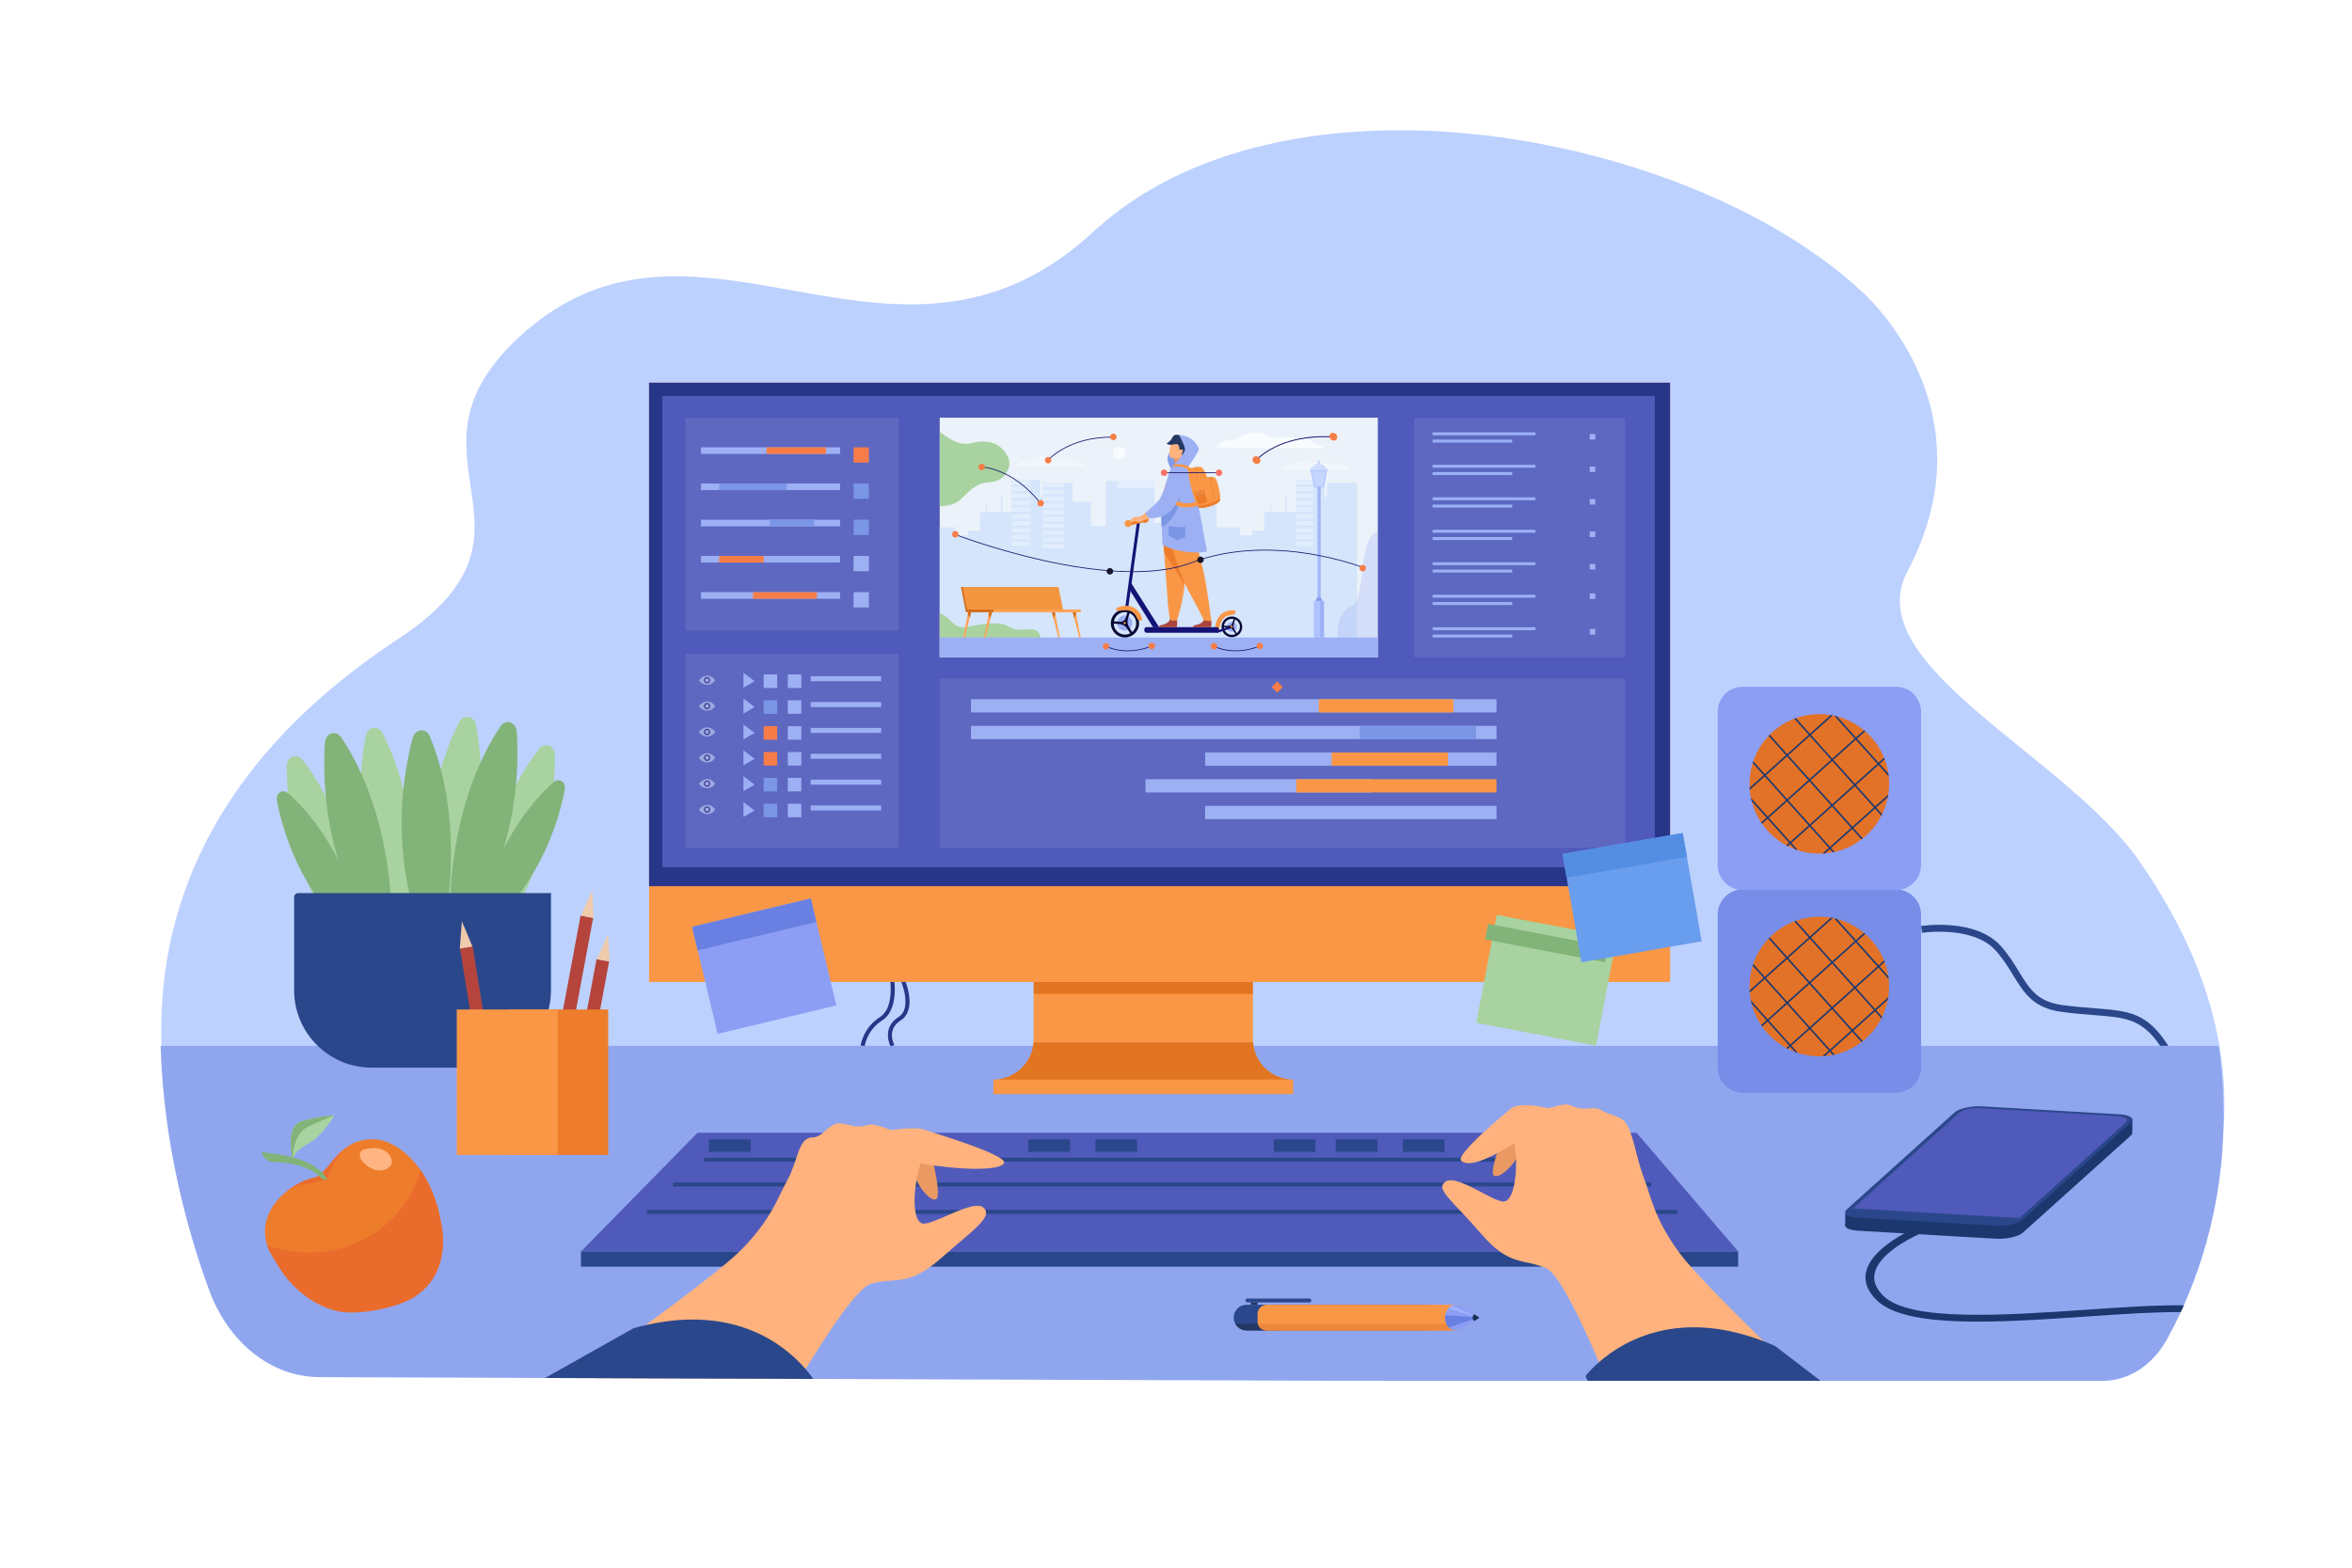 <?xml version="1.0" encoding="utf-8"?>
<!-- Generator: Adobe Illustrator 25.0.0, SVG Export Plug-In . SVG Version: 6.00 Build 0)  -->
<svg version="1.0" id="_x3C_Layer_x3E_" xmlns="http://www.w3.org/2000/svg" xmlns:xlink="http://www.w3.org/1999/xlink" x="0px"
	 y="0px" viewBox="0 0 2760 1840" style="enable-background:new 0 0 2760 1840;" xml:space="preserve">
<style type="text/css">
	.st0{fill:#FFFFFF;}
	.st1{fill:#BDD1FF;}
	.st2{fill:#283689;}
	.st3{fill:#8FA6EF;}
	.st4{fill:#505ABA;}
	.st5{fill:#2B478B;}
	.st6{fill:#778DE8;}
	.st7{fill:#E27227;}
	.st8{fill:#1C3870;}
	.st9{fill:#8C9DF4;}
	.st10{fill:#1B376D;}
	.st11{fill:#F99746;}
	.st12{opacity:0.7;}
	.st13{fill:#D86713;}
	.st14{fill:#A8D29F;}
	.st15{fill:#82B378;}
	.st16{opacity:0.1;}
	.st17{fill:#DDE7FE;}
	.st18{fill:#EBF2F9;}
	.st19{fill:#D5E5FB;}
	.st20{fill:#E2EEFD;}
	.st21{fill:#9DB0F4;}
	.st22{fill:#AFCDFB;}
	.st23{fill:#AEC3FF;}
	.st24{fill:#819DEA;}
	.st25{fill:#C5D7FF;}
	.st26{fill:#D36D1A;}
	.st27{fill:#F49540;}
	.st28{fill:#FFA255;}
	.st29{fill:#F8FCFF;}
	.st30{opacity:0.5;}
	.st31{fill:#ED7D2B;}
	.st32{fill:#131375;}
	.st33{fill:#060633;}
	.st34{fill:#829CE8;}
	.st35{fill:#ED975D;}
	.st36{fill:#FFB27D;}
	.st37{fill:#A9453D;}
	.st38{fill:#7A96E5;}
	.st39{fill:#233862;}
	.st40{fill:#EF873A;}
	.st41{fill:#F77D48;}
	.st42{fill:#15156D;}
	.st43{fill:#FA7267;}
	.st44{fill:#17152B;}
	.st45{opacity:0.3;}
	.st46{fill:#EA9963;}
	.st47{fill:#6980E2;}
	.st48{fill:#9FB1FF;}
	.st49{fill:#182D4C;}
	.st50{fill:#FFB583;}
	.st51{fill:#EA6C2D;}
	.st52{fill:#95C38B;}
	.st53{fill:#B5453C;}
	.st54{fill:#EFCBAB;}
	.st55{fill:#699DEE;}
	.st56{fill:#548EE2;}
</style>
<rect class="st0" width="2760" height="1840"/>
<g>
	<g>
		<path class="st1" d="M2562.42,1480.95c-6.17,11.31-12.37,21.35-18.19,30.06c-0.17,0.26-0.34,0.52-0.52,0.77
			c-16.83,25.07-45.07,40.08-75.26,40.08c-161.8-0.01-720.25-0.03-894.32-0.09c0,0-913.16-2.59-1198.81-3.52
			c-55.9-0.18-106.37-33.27-129.01-84.38c-25.72-58.03-53.61-141.64-56.84-236.39c-5.14-150.34,51.77-328.74,277.8-477.56
			c194.23-127.88-12.16-212.3,142.3-354.67c177.49-163.6,371.21,17.39,568.6-56.8c34.87-13.1,69.86-34.17,104.89-66.52
			c19.73-18.19,41.34-34.09,64.47-47.83c3.55-2.11,7.13-4.17,10.75-6.18c13.86-7.68,28.22-14.62,43.01-20.87
			c9.94-4.18,20.05-8.06,30.38-11.61c16.36-5.65,33.19-10.52,50.35-14.64c24.38-5.86,49.49-10.22,75.07-13.17
			c11.17-1.3,22.43-2.3,33.77-3.07c220.54-14.83,468.74,68.52,596.82,190.32c25.78,24.54,143.04,151.45,50.62,325.89
			c-58.37,110.13,186.12,215.33,273,341.1c54.36,78.69,82.17,151.09,93.18,215.61C2623.31,1337.67,2593.11,1424.84,2562.42,1480.95z
			"/>
	</g>
	<g>
		<path class="st2" d="M1014.68,1227.79l-4.74-0.61c0.11-0.85,2.92-21,22.78-33.56c17.55-11.1,11.55-45.8,11.49-46.15l4.7-0.85
			c0.07,0.38,1.69,9.54,0.92,20.35c-1.04,14.7-6.07,25.31-14.57,30.69C1017.3,1209.03,1014.71,1227.6,1014.68,1227.79z"/>
	</g>
	<g>
		<path class="st2" d="M1045.26,1228.63c-0.12-0.22-11.64-21.86,9.15-35.02c17.17-10.86,1.93-44.6,1.77-44.94l4.34-2
			c0.17,0.38,4.27,9.38,6.03,20.05c2.42,14.73-0.89,25.42-9.59,30.92c-17.05,10.78-7.91,27.96-7.51,28.68L1045.26,1228.63z"/>
	</g>
	<g>
		<path class="st3" d="M2562.66,1532.08c-0.4,0.9-0.79,1.79-1.2,2.68c-0.8,1.78-1.6,3.53-2.4,5.25
			c-5.37,11.59-10.72,22.01-15.79,31.2c-0.17,0.32-0.34,0.62-0.52,0.94c-16.83,30.4-45.07,48.59-75.27,48.59
			c-64.19,0-190.8-0.01-331.07-0.02h-19.12c-76.45-0.01-156.26-0.01-231.69-0.03h-22.54c-121.35-0.01-229.08-0.03-289.89-0.06
			c0,0-305.8-1.05-618.83-2.15c-5.3-0.02-10.6-0.04-15.9-0.06c-91.12-0.33-182.43-0.65-266.55-0.96
			c-10.89-0.04-21.65-0.08-32.28-0.11c-108.03-0.38-202.01-0.74-265.25-0.99c-44.28-0.17-85.15-25.38-111.48-66.65
			c-1.39-2.17-2.73-4.39-4.03-6.65c-5.2-9-9.73-18.7-13.5-28.99c-25.72-70.35-53.6-171.71-56.84-286.58h2415.02
			C2622.11,1359.32,2592.92,1463.98,2562.66,1532.08z"/>
	</g>
	<g>
		<g>
			<polygon class="st4" points="2039.7,1468.9 681.72,1468.9 818.59,1329.48 1920.42,1329.48 			"/>
		</g>
		<g>
			<rect x="681.72" y="1468.9" class="st5" width="1357.98" height="17.81"/>
		</g>
		<g>
			<g>
				<g>
					<rect x="826.42" y="1358.72" class="st5" width="1082.34" height="4.75"/>
				</g>
			</g>
			<g>
				<g>
					<rect x="789.73" y="1387.85" class="st5" width="1148.06" height="4.76"/>
				</g>
			</g>
			<g>
				<g>
					<rect x="759.15" y="1420.04" class="st5" width="1209.21" height="4.75"/>
				</g>
			</g>
			<g>
				<rect x="831.9" y="1337.25" class="st5" width="48.93" height="14.68"/>
			</g>
			<g>
				<rect x="1206.74" y="1337.25" class="st5" width="48.94" height="14.68"/>
			</g>
			<g>
				<rect x="1285.44" y="1337.25" class="st5" width="48.94" height="14.68"/>
			</g>
			<g>
				<rect x="1494.65" y="1337.25" class="st5" width="48.93" height="14.68"/>
			</g>
			<g>
				<rect x="1567.42" y="1337.25" class="st5" width="48.94" height="14.68"/>
			</g>
			<g>
				<rect x="1646.12" y="1337.25" class="st5" width="48.93" height="14.68"/>
			</g>
		</g>
	</g>
	<g>
		<g>
			<path class="st5" d="M2544.49,1227.48h-9.61c-21.69-31.71-40.49-33.18-76.93-36.01c-11.21-0.86-23.92-1.85-38.8-3.86
				c-33.19-4.46-44.1-22.27-56.73-42.9c-5.72-9.34-11.62-19-20.25-28.76c-26.49-29.97-86.04-21.22-86.64-21.13l-1.23-7.92
				c2.62-0.4,64.47-9.53,93.86,23.73c9.09,10.3,15.47,20.71,21.09,29.89c12.5,20.43,21.54,35.18,50.97,39.14
				c14.65,1.97,27.24,2.94,38.34,3.81C2498.2,1186.56,2519.42,1188.2,2544.49,1227.48z"/>
		</g>
	</g>
	<g>
		<g>
			<path class="st6" d="M2224.85,1282.55h-179.73c-16.27,0-29.46-13.19-29.46-29.46v-179.72c0-16.27,13.19-29.46,29.46-29.46h179.73
				c16.27,0,29.46,13.19,29.46,29.46v179.72C2254.31,1269.36,2241.12,1282.55,2224.85,1282.55z"/>
		</g>
		<g>
			<g>
				<g>
					<path class="st7" d="M2216.79,1157.86c0,4.28-0.33,8.49-0.96,12.6c-0.15,1-0.33,1.99-0.53,2.98
						c-1.35,7.06-3.62,13.8-6.66,20.09c-0.29,0.6-0.59,1.2-0.9,1.79c-5.32,10.35-12.8,19.41-21.83,26.62
						c-0.49,0.39-0.98,0.78-1.48,1.15c-9.19,7-19.93,12.1-31.6,14.7h-0.01l-2.1,0.45h-0.01c-2.96,0.58-5.96,1-9.03,1.24
						c-1,0.09-1.99,0.16-2.99,0.19h-0.01c-1.25,0.08-2.52,0.1-3.78,0.1c-8.72,0-17.12-1.37-25.01-3.9c-1.23-0.39-2.44-0.8-3.65-1.26
						c-2.82-1.04-5.56-2.24-8.22-3.6c-0.6-0.3-1.19-0.6-1.78-0.91c-11.39-6.11-21.15-14.83-28.51-25.35
						c-0.36-0.51-0.73-1.03-1.08-1.55c-5.05-7.59-8.87-16.07-11.17-25.16c-0.31-1.24-0.6-2.49-0.85-3.76
						c-0.63-3.07-1.08-6.19-1.35-9.37c-0.06-0.79-0.13-1.58-0.16-2.37v-0.01c-0.09-1.55-0.14-3.11-0.14-4.67
						c0-8.52,1.3-16.72,3.71-24.45c0.21-0.68,0.44-1.36,0.67-2.04c3.83-11.25,10.06-21.39,18.05-29.84c0.44-0.45,0.86-0.9,1.32-1.34
						c8.08-8.17,17.87-14.63,28.81-18.83c0.63-0.25,1.25-0.48,1.89-0.7c8.59-3.06,17.84-4.72,27.47-4.72
						c4.61,0,9.13,0.38,13.53,1.12c0.78,0.12,1.55,0.26,2.33,0.43c0.55,0.1,1.1,0.21,1.65,0.34c1.08,0.24,2.15,0.49,3.22,0.78
						c11.82,3.07,22.62,8.74,31.73,16.35c0.49,0.4,0.96,0.8,1.44,1.23c9.63,8.42,17.26,19.05,22.11,31.1
						c0.26,0.61,0.5,1.23,0.73,1.85c2,5.32,3.46,10.92,4.31,16.71c0.16,1.08,0.3,2.17,0.4,3.26v0.01
						C2216.62,1151.99,2216.79,1154.91,2216.79,1157.86z"/>
				</g>
			</g>
			<g>
				<g>
					<g>
						<path class="st8" d="M2185.9,1221.94c-0.49,0.39-0.98,0.78-1.48,1.15l-10.91-12.16l-1.25-1.39l-22.42-25.01l-1.25-1.39
							l-25.31-28.22l-1.25-1.39l-24.99-27.87l-1.25-1.4l-20.39-22.72c0.44-0.45,0.86-0.9,1.32-1.34l20.47,22.82l1.25,1.39
							l24.99,27.87l1.25,1.39l25.31,28.22l1.25,1.39l22.43,25.01l1.24,1.39L2185.9,1221.94z"/>
					</g>
				</g>
				<g>
					<g>
						<path class="st8" d="M2208.63,1193.53c-0.29,0.6-0.59,1.2-0.9,1.79l-7.5-8.37l-1.25-1.39l-22.42-25l-1.25-1.39l-25.31-28.22
							l-1.25-1.39l-25-27.88l-1.24-1.39l-16.98-18.93c0.63-0.25,1.25-0.48,1.89-0.7l16.48,18.39l1.25,1.39l24.99,27.87l1.25,1.39
							l25.31,28.22l1.25,1.39l22.42,25.01l1.25,1.39L2208.63,1193.53z"/>
					</g>
				</g>
				<g>
					<g>
						<path class="st8" d="M2215.91,1145.84c0.16,1.08,0.3,2.17,0.4,3.26l-12.03-13.4l-1.24-1.39l-25.33-28.23l-1.24-1.39
							l-24.1-26.85c1.08,0.24,2.15,0.49,3.22,0.78l22.27,24.83l1.25,1.39l25.31,28.23l1.24,1.39L2215.91,1145.84z"/>
					</g>
				</g>
				<g>
					<g>
						<path class="st8" d="M2152.81,1237.8l-2.1,0.45h-0.01l-3.41-3.81l-1.24-1.39l-22.43-25l-1.25-1.39l-25.3-28.22l-1.25-1.4
							l-25-27.86l-1.25-1.4l-12.89-14.37c0.21-0.68,0.44-1.36,0.67-2.04l13.6,15.17l1.25,1.39l25,27.87l1.24,1.39l25.33,28.22
							l1.24,1.39l22.43,25.01l1.25,1.39L2152.81,1237.8z"/>
					</g>
				</g>
				<g>
					<g>
						<path class="st8" d="M2150.73,1077.49l-25.59,22.96l-1.4,1.24l-25.31,22.72l-1.39,1.25l-24.84,22.27l-1.39,1.25l-17.55,15.73
							c-0.06-0.79-0.13-1.58-0.16-2.37v-0.01l16.46-14.75l1.39-1.24l24.84-22.28l1.39-1.24l25.33-22.72l1.39-1.24l24.51-21.99
							C2149.18,1077.19,2149.95,1077.32,2150.73,1077.49z"/>
					</g>
				</g>
				<g>
					<g>
						<path class="st8" d="M2188.77,1096.17l-9.65,8.64l-1.4,1.25l-26.34,23.63l-1.39,1.25l-25.33,22.71l-1.39,1.25l-24.84,22.27
							l-1.38,1.25l-21.47,19.24l-1.39,1.25l-6.49,5.82c-0.36-0.51-0.73-1.03-1.08-1.55l6.33-5.66l1.39-1.25l21.46-19.25l1.39-1.24
							l24.83-22.27l1.39-1.25l25.33-22.71l1.39-1.25l26.35-23.63l1.39-1.25l9.46-8.48
							C2187.82,1095.35,2188.29,1095.75,2188.77,1096.17z"/>
					</g>
				</g>
				<g>
					<g>
						<path class="st8" d="M2211.6,1129.13l-5.92,5.31l-1.39,1.25l-26.34,23.62l-1.39,1.25l-25.33,22.71l-1.39,1.25L2125,1206.8
							l-1.39,1.25l-21.46,19.24l-1.39,1.25l-2.77,2.48c-0.6-0.3-1.19-0.6-1.78-0.91l3.29-2.96l1.39-1.25l21.46-19.24l1.4-1.25
							l24.82-22.27l1.39-1.25l25.33-22.71l1.39-1.25l26.35-23.62l1.39-1.25l6.44-5.77
							C2211.14,1127.89,2211.38,1128.5,2211.6,1129.13z"/>
					</g>
				</g>
				<g>
					<g>
						<path class="st8" d="M2215.82,1170.46c-0.15,1-0.33,1.99-0.53,2.98l-13.68,12.28l-1.39,1.24l-25.33,22.72l-1.39,1.25
							l-24.83,22.27l-1.4,1.24l-5.62,5.05c-1,0.09-1.99,0.16-2.99,0.19l7.38-6.63l1.39-1.24l24.83-22.27l1.4-1.25l25.31-22.72
							l1.39-1.24L2215.82,1170.46z"/>
					</g>
				</g>
				<g>
					<g>
						<path class="st8" d="M2109.86,1235.88c-1.23-0.39-2.44-0.8-3.65-1.26l-5.45-6.08l-1.25-1.39l-25.31-28.22l-1.24-1.39
							l-17.5-19.5c-0.31-1.24-0.6-2.49-0.85-3.76l19.74,22.01l1.24,1.39l25.31,28.22l1.25,1.39L2109.86,1235.88z"/>
					</g>
				</g>
			</g>
		</g>
	</g>
	<g>
		<g>
			<path class="st9" d="M2224.85,1044.68h-179.73c-16.27,0-29.46-13.19-29.46-29.46V835.49c0-16.27,13.19-29.46,29.46-29.46h179.73
				c16.27,0,29.46,13.19,29.46,29.46v179.73C2254.31,1031.49,2241.12,1044.68,2224.85,1044.68z"/>
		</g>
		<g>
			<g>
				<g>
					<path class="st7" d="M2216.79,919.98c0,4.28-0.33,8.49-0.96,12.6c-0.15,1-0.33,1.99-0.53,2.98c-1.35,7.06-3.62,13.8-6.66,20.09
						c-0.29,0.6-0.59,1.2-0.9,1.79c-5.32,10.35-12.8,19.41-21.83,26.62c-0.49,0.39-0.98,0.78-1.48,1.15
						c-9.19,7-19.93,12.1-31.6,14.71h-0.01l-2.1,0.45h-0.01c-2.96,0.58-5.96,1-9.03,1.24c-1,0.09-1.99,0.16-2.99,0.19h-0.01
						c-1.25,0.08-2.52,0.1-3.78,0.1c-8.72,0-17.12-1.37-25.01-3.9c-1.23-0.39-2.44-0.8-3.65-1.26c-2.82-1.04-5.56-2.24-8.22-3.59
						c-0.6-0.3-1.19-0.6-1.78-0.91c-11.39-6.11-21.15-14.83-28.51-25.35c-0.36-0.51-0.73-1.03-1.08-1.55
						c-5.05-7.59-8.87-16.07-11.17-25.16c-0.31-1.24-0.6-2.49-0.85-3.76c-0.63-3.07-1.08-6.19-1.35-9.37
						c-0.06-0.79-0.13-1.58-0.16-2.37v-0.01c-0.09-1.55-0.14-3.11-0.14-4.67c0-8.52,1.3-16.72,3.71-24.45
						c0.21-0.68,0.44-1.37,0.67-2.04c3.83-11.25,10.06-21.39,18.05-29.83c0.44-0.45,0.86-0.9,1.32-1.34
						c8.08-8.17,17.87-14.63,28.81-18.83c0.63-0.25,1.25-0.47,1.89-0.7c8.59-3.06,17.84-4.72,27.47-4.72
						c4.61,0,9.13,0.38,13.53,1.12c0.78,0.12,1.55,0.26,2.33,0.42c0.55,0.1,1.1,0.21,1.65,0.34c1.08,0.24,2.15,0.49,3.22,0.78
						c11.82,3.07,22.62,8.74,31.73,16.34c0.49,0.4,0.96,0.8,1.44,1.23c9.63,8.42,17.26,19.05,22.11,31.1
						c0.26,0.61,0.5,1.23,0.73,1.85c2,5.32,3.46,10.92,4.31,16.71c0.16,1.08,0.3,2.17,0.4,3.26v0.01
						C2216.62,914.11,2216.79,917.03,2216.79,919.98z"/>
				</g>
			</g>
			<g>
				<g>
					<g>
						<path class="st8" d="M2185.9,984.06c-0.49,0.39-0.98,0.78-1.48,1.15l-10.91-12.16l-1.25-1.39l-22.42-25.01l-1.25-1.39
							l-25.31-28.22l-1.25-1.39l-24.99-27.87l-1.25-1.4l-20.39-22.72c0.44-0.45,0.86-0.9,1.32-1.34l20.47,22.82l1.25,1.39
							l24.99,27.87l1.25,1.39l25.31,28.22l1.25,1.39l22.43,25.01l1.24,1.39L2185.9,984.06z"/>
					</g>
				</g>
				<g>
					<g>
						<path class="st8" d="M2208.63,955.66c-0.29,0.6-0.59,1.2-0.9,1.79l-7.5-8.37l-1.25-1.39l-22.42-25l-1.25-1.39l-25.31-28.22
							l-1.25-1.39l-25-27.88l-1.24-1.39l-16.98-18.93c0.63-0.25,1.25-0.47,1.89-0.7l16.48,18.39l1.25,1.39l24.99,27.87l1.25,1.39
							l25.31,28.22l1.25,1.39l22.42,25.01l1.25,1.39L2208.63,955.66z"/>
					</g>
				</g>
				<g>
					<g>
						<path class="st8" d="M2215.91,907.96c0.16,1.08,0.3,2.17,0.4,3.26l-12.03-13.4l-1.24-1.39l-25.33-28.23l-1.24-1.39
							l-24.1-26.85c1.08,0.24,2.15,0.49,3.22,0.78l22.27,24.82l1.25,1.39l25.31,28.23l1.24,1.39L2215.91,907.96z"/>
					</g>
				</g>
				<g>
					<g>
						<path class="st8" d="M2152.81,999.92l-2.1,0.45h-0.01l-3.41-3.81l-1.24-1.39l-22.43-25l-1.25-1.39l-25.3-28.22l-1.25-1.4
							l-25-27.86l-1.25-1.4l-12.89-14.37c0.21-0.68,0.44-1.37,0.67-2.04l13.6,15.17l1.25,1.39l25,27.87l1.24,1.39l25.33,28.22
							l1.24,1.39l22.43,25.01l1.25,1.39L2152.81,999.92z"/>
					</g>
				</g>
				<g>
					<g>
						<path class="st8" d="M2150.73,839.61l-25.59,22.96l-1.4,1.24l-25.31,22.72l-1.39,1.25l-24.84,22.27l-1.39,1.25l-17.55,15.73
							c-0.06-0.79-0.13-1.58-0.16-2.37v-0.01l16.46-14.75l1.39-1.24l24.84-22.28l1.39-1.24l25.33-22.72l1.39-1.24l24.51-22
							C2149.18,839.31,2149.95,839.45,2150.73,839.61z"/>
					</g>
				</g>
				<g>
					<g>
						<path class="st8" d="M2188.77,858.3l-9.65,8.64l-1.4,1.25l-26.34,23.64l-1.39,1.25l-25.33,22.71l-1.39,1.25l-24.84,22.27
							l-1.38,1.25l-21.47,19.24l-1.39,1.25l-6.49,5.83c-0.36-0.51-0.73-1.03-1.08-1.55l6.33-5.66l1.39-1.25l21.46-19.25l1.39-1.24
							l24.83-22.27l1.39-1.25l25.33-22.71l1.39-1.25l26.35-23.63l1.39-1.25l9.46-8.48C2187.82,857.47,2188.29,857.87,2188.77,858.3z
							"/>
					</g>
				</g>
				<g>
					<g>
						<path class="st8" d="M2211.6,891.25l-5.92,5.31l-1.39,1.25l-26.34,23.62l-1.39,1.25l-25.33,22.71l-1.39,1.25L2125,968.92
							l-1.39,1.25l-21.46,19.24l-1.39,1.25l-2.77,2.48c-0.6-0.3-1.19-0.6-1.78-0.91l3.29-2.96l1.39-1.25l21.46-19.24l1.4-1.25
							l24.82-22.27l1.39-1.25l25.33-22.71l1.39-1.25l26.35-23.62l1.39-1.25l6.44-5.77C2211.14,890.01,2211.38,890.63,2211.6,891.25z
							"/>
					</g>
				</g>
				<g>
					<g>
						<path class="st8" d="M2215.82,932.59c-0.15,1-0.33,1.99-0.53,2.98l-13.68,12.27l-1.39,1.24l-25.33,22.72l-1.39,1.25
							l-24.83,22.27l-1.4,1.24l-5.62,5.05c-1,0.09-1.99,0.16-2.99,0.19l7.38-6.63l1.39-1.24l24.83-22.27l1.4-1.25l25.31-22.72
							l1.39-1.24L2215.82,932.59z"/>
					</g>
				</g>
				<g>
					<g>
						<path class="st8" d="M2109.86,998c-1.23-0.39-2.44-0.8-3.65-1.26l-5.45-6.08l-1.25-1.39l-25.31-28.22l-1.24-1.39l-17.5-19.5
							c-0.31-1.24-0.6-2.49-0.85-3.76l19.74,22.01l1.24,1.39l25.31,28.22l1.25,1.39L2109.86,998z"/>
					</g>
				</g>
			</g>
		</g>
	</g>
	<g>
		<g>
			<g>
				<g>
					<path class="st10" d="M2167.13,1434.79l126.59-113.9c5.16-4.64,19.24-7.83,31.46-7.12l162.41,9.4
						c12.21,0.71,17.93,5.04,12.77,9.69l-126.59,113.9c-5.16,4.64-19.24,7.83-31.45,7.12l-162.41-9.4
						C2167.69,1443.77,2161.97,1439.43,2167.13,1434.79z"/>
				</g>
				<g>
					<polygon class="st10" points="2502.25,1327.49 2502.25,1313.67 2168.37,1421.07 2165.49,1424.05 2165.23,1438.68 
						2312.74,1443.5 					"/>
				</g>
			</g>
			<g>
				<g>
					<path class="st4" d="M2322.87,1299.48l159.64,9.24c12.81,0.74,18.81,5.29,13.4,10.16l-119,107.07
						c-7.79,7.01-29.06,11.83-47.5,10.76l-143.05-8.28c-13.58-0.79-19.93-5.61-14.2-10.77L2297,1305.34
						C2301.24,1301.52,2312.82,1298.9,2322.87,1299.48z"/>
				</g>
				<g>
					<path class="st5" d="M2502.2,1313.69c-0.54-2.99-5.95-5.3-14.62-5.81l-162.41-9.4c-12.22-0.72-26.29,2.48-31.45,7.12
						l-126.59,113.89c-1.78,1.6-2.28,3.16-1.64,4.55v0.01c0.88,1.93,3.91,3.54,8.63,4.45h0.01c1.71,0.32,3.64,0.56,5.76,0.69
						l142.73,8.26h0.01l19.67,1.14c12.21,0.71,26.3-2.49,31.45-7.12l88-79.18l0.01-0.01l31.59-28.42l7-6.29
						c1.29-1.17,1.9-2.3,1.9-3.37C2502.25,1314.02,2502.23,1313.85,2502.2,1313.69z M2494.75,1317.23l-6.63,5.96l-0.01,0.01
						l-44.92,40.44l-0.07,0.06l-73.28,65.91l-0.01,0.01l-1.39,1.25l-0.01,0.01l-0.29,0.26c-3.85,3.47-14.37,5.84-23.48,5.31
						l-0.66-0.03h-0.05l-17.95-1.05l-143.75-8.32c-2.16-0.13-4.06-0.41-5.64-0.81c-5.06-1.26-6.83-3.77-3.9-6.42l0.29-0.24
						l0.02-0.02l1.39-1.25l124.9-112.39c3.85-3.45,14.38-5.83,23.49-5.3l162.39,9.39c7.75,0.45,12,2.86,10.73,5.7
						C2495.73,1316.2,2495.34,1316.7,2494.75,1317.23z"/>
				</g>
				<g>
					<path class="st5" d="M2177.39,1427.91l165.3,9.57c11.11,0.64,23.91-2.26,28.61-6.48l1.35-1.21l-201.03-11.63l-3.25,2.92
						C2164.73,1424.34,2168.77,1427.41,2177.39,1427.91z"/>
				</g>
			</g>
		</g>
		<g>
			<path class="st10" d="M2562.66,1532.08c-0.4,0.9-0.79,1.79-1.2,2.68c-0.8,1.78-1.6,3.53-2.4,5.25
				c-30.54-0.26-69.38,2.39-109.76,5.15c-104.46,7.13-212.45,14.5-246.93-18.99c-11.4-11.1-15.49-22.84-12.16-34.93
				c5.21-18.88,27.55-34.32,44.43-43.59c0-0.01,0.01-0.01,0.01-0.01c4.72-2.6,9.03-4.71,12.42-6.28h0.01
				c4.13-1.92,6.9-3.04,7.38-3.22l2.33,3.54l2.33,3.55c-0.12,0.05-3.09,1.24-7.63,3.4c-14.62,6.91-45.58,23.72-51.26,44.29
				c-2.69,9.77,0.6,19.01,10.11,28.26c31.07,30.18,141.05,22.67,238.07,16.05C2490.51,1534.33,2530.96,1531.58,2562.66,1532.08z"/>
		</g>
	</g>
	<g>
		<g>
			<rect x="761.64" y="449.15" class="st11" width="1198.14" height="703.38"/>
		</g>
		<g>
			<rect x="761.64" y="449.15" class="st2" width="1198.14" height="591.01"/>
		</g>
		<g>
			<path class="st11" d="M1517.51,1267.11v17.09h-351.8v-17.09c24.86,0,45.22-19.19,47.1-43.55c0.09-1.22,0.14-2.45,0.14-3.69
				v-67.34h257.32v67.34c0,1.24,0.05,2.47,0.14,3.69c0.89,11.57,5.96,21.98,13.69,29.72
				C1492.66,1261.83,1504.47,1267.11,1517.51,1267.11z"/>
		</g>
		<g class="st12">
			<rect x="1212.95" y="1152.53" class="st13" width="257.32" height="14.07"/>
		</g>
		<g class="st12">
			<path class="st13" d="M1517.51,1267.11h-351.8c24.86,0,45.22-19.19,47.1-43.55h257.6c0.89,11.57,5.96,21.98,13.69,29.72
				C1492.66,1261.83,1504.47,1267.11,1517.51,1267.11z"/>
		</g>
	</g>
	<g>
		<g>
			<path class="st14" d="M503.46,1051.43c0,0-12.47-110.68,35.42-203.94c5.08-9.89,17.68-7.4,19.76,3.92
				c7.45,40.58,14.87,121.63-19.45,207.74C490.35,1181.69,503.46,1051.43,503.46,1051.43z"/>
		</g>
		<g>
			<path class="st14" d="M560.65,1073.31c0,0,7.82-111.1,71.84-194.13c6.79-8.8,18.73-4.07,18.72,7.44
				c-0.04,41.25-7.45,122.31-56.83,200.76C524.11,1199.03,560.65,1073.31,560.65,1073.31z"/>
		</g>
		<g>
			<path class="st15" d="M528.79,1051.19c0,0,0.23-111.38,58.43-198.58c6.17-9.25,18.41-5.33,19.18,6.15
				c2.77,41.16,0.91,122.53-43,204.17C500.92,1179.1,528.79,1051.19,528.79,1051.19z"/>
		</g>
		<g>
			<path class="st15" d="M566.42,1056.81c0,0,21.98-84.13,83.04-138.64c6.47-5.78,14.96-0.43,13.29,8.4
				c-5.96,31.65-23.3,92.78-72.48,145.89C520.31,1148.03,566.42,1056.81,566.42,1056.81z"/>
		</g>
		<g>
			<path class="st14" d="M484.25,1064.41c0,0,12.47-110.68-35.42-203.94c-5.08-9.89-17.68-7.4-19.76,3.92
				c-7.45,40.58-14.87,121.63,19.45,207.74C497.36,1194.67,484.25,1064.41,484.25,1064.41z"/>
		</g>
		<g>
			<path class="st14" d="M427.06,1086.29c0,0-7.82-111.1-71.84-194.13c-6.79-8.8-18.73-4.07-18.72,7.44
				c0.04,41.25,7.45,122.31,56.83,200.76C463.6,1212.01,427.06,1086.29,427.06,1086.29z"/>
		</g>
		<g>
			<path class="st15" d="M458.92,1064.16c0,0-0.23-111.38-58.43-198.58c-6.17-9.25-18.41-5.33-19.18,6.15
				c-2.77,41.16-0.91,122.53,43,204.17C486.79,1192.08,458.92,1064.16,458.92,1064.16z"/>
		</g>
		<g>
			<path class="st15" d="M523.75,1070.15c0,0,21-109.38-19.52-206.08c-4.3-10.25-17.06-8.74-20,2.38
				c-10.57,39.88-24.25,120.11,3.31,208.63C526.74,1201.04,523.75,1070.15,523.75,1070.15z"/>
		</g>
		<g>
			<path class="st15" d="M421.29,1069.79c0,0-21.98-84.13-83.04-138.64c-6.47-5.78-14.96-0.43-13.29,8.4
				c5.96,31.65,23.3,92.78,72.48,145.89C467.41,1161.01,421.29,1069.79,421.29,1069.79z"/>
		</g>
		<g>
			<path class="st5" d="M555.89,1253.1H435.82c-49.86,0-90.66-40.8-90.66-90.66v-109.48c0-2.62,2.14-4.76,4.76-4.76h296.63v114.24
				C646.55,1212.3,605.75,1253.1,555.89,1253.1z"/>
		</g>
	</g>
	<g>
		<rect x="777.17" y="464.71" class="st4" width="1164.71" height="553.16"/>
	</g>
	<g>
		<g class="st16">
			<rect x="804.62" y="490.24" class="st17" width="249.73" height="249.73"/>
		</g>
		<g class="st16">
			<rect x="804.62" y="767.46" class="st17" width="249.73" height="227.52"/>
		</g>
		<g class="st16">
			<rect x="1102.73" y="796.1" class="st17" width="804.31" height="198.88"/>
		</g>
		<g>
			<rect x="1102.73" y="490.23" class="st18" width="514.1" height="281.35"/>
		</g>
		<g>
			<g>
				<path class="st19" d="M1592.39,567v204.58h-489.66V618.82h18.29v9.48h15.03v-5.51h13.93v-21.84h6.94v-10.19h1.05v10.19h16.65
					v-19.1h1.64v19.1h11.01v-0.27h-0.02v-2.42h0.02v-2.29h-0.02v-3.82h0.02v-2.44h-0.02v-3.81h0.02v-2.44h-0.02v-3.81h0.02V577
					h-0.02v-3.82h0.02v-3.34h-0.02v-3.82h0.02v-2.52h3.28v-2.86h0.53v2.86h24.32v-2.86h0.52v2.86h4.44v19.97l3.12,0.01v-0.01h-0.02
					v-3.81h0.02V577h-0.02v-3.82h0.02v-2.62h-0.02v-3.81h0.02v-0.02h29.48v0.02h5.08c0.26,0.1,0.52,0.2,0.78,0.29v21.79h21.54v28.62
					h17.41v-52.93h3.79v-3.7h0.68v3.7h13.75v-3.7h0.68v3.7h19.47v-3.7h0.68v3.7h12.25v-3.7h0.68v3.7h5.04v49.4h19.24v-7.98
					l22.69,0.07v-12.95h4.57v-2.55h0.6v2.55h17.52v0.01h3.51v-2.56h0.6v2.56h4.22v25.74h27.02v9.48h15.02v-5.51h13.93v-21.84h6.95
					v-10.19h1.04v10.19h16.65v-19.1h1.63v19.1h11.01v-0.27h-0.02v-2.42h0.02v-2.29h-0.02v-3.82h0.02v-2.44h-0.02v-3.81h0.02v-2.44
					h-0.02v-3.81h0.02V577h-0.02v-3.82h0.02v-3.34h-0.02v-3.82h0.02v-2.52h3.29v-2.86h0.53v2.86h24.31v-2.86h0.53v2.86h4.43v19.97
					l3.08,0.01h0.05v-0.01h-0.03v-3.81h0.03V577h-0.03v-3.82h0.03v-2.62h-0.03v-3.81h0.03v-0.02h29.48v0.02h5.07
					C1591.95,566.83,1592.16,566.92,1592.39,567z"/>
			</g>
			<g>
				<g>
					<rect x="1311.27" y="564.54" class="st20" width="43.5" height="8.37"/>
				</g>
				<g>
					<g>
						<rect x="1521.04" y="563.49" class="st20" width="20.29" height="5.08"/>
					</g>
					<g>
						<rect x="1521.04" y="571.32" class="st20" width="20.29" height="5.09"/>
					</g>
					<g>
						<rect x="1521.04" y="579.31" class="st20" width="20.29" height="5.09"/>
					</g>
					<g>
						<rect x="1521.04" y="587.43" class="st20" width="20.29" height="5.08"/>
					</g>
					<g>
						<rect x="1521.04" y="595.26" class="st20" width="20.29" height="5.09"/>
					</g>
				</g>
				<g>
					<g>
						<rect x="1521.04" y="603.88" class="st20" width="20.29" height="5.09"/>
					</g>
					<g>
						<rect x="1521.04" y="611.71" class="st20" width="20.29" height="5.08"/>
					</g>
					<g>
						<rect x="1521.04" y="619.7" class="st20" width="20.29" height="5.09"/>
					</g>
					<g>
						<rect x="1521.04" y="627.81" class="st20" width="20.29" height="5.08"/>
					</g>
					<g>
						<rect x="1521.04" y="635.65" class="st20" width="20.29" height="5.08"/>
					</g>
				</g>
				<g>
					<g>
						<rect x="1187.05" y="563.49" class="st20" width="21.75" height="5.08"/>
					</g>
					<g>
						<rect x="1187.05" y="571.32" class="st20" width="21.75" height="5.09"/>
					</g>
					<g>
						<rect x="1187.05" y="579.31" class="st20" width="21.75" height="5.09"/>
					</g>
					<g>
						<rect x="1187.05" y="587.43" class="st20" width="21.75" height="5.08"/>
					</g>
					<g>
						<rect x="1187.05" y="595.26" class="st20" width="21.75" height="5.09"/>
					</g>
				</g>
				<g>
					<g>
						<rect x="1187.05" y="603.88" class="st20" width="21.75" height="5.09"/>
					</g>
					<g>
						<rect x="1187.05" y="611.71" class="st20" width="21.75" height="5.08"/>
					</g>
					<g>
						<rect x="1187.05" y="619.7" class="st20" width="21.75" height="5.09"/>
					</g>
					<g>
						<rect x="1187.05" y="627.81" class="st20" width="21.75" height="5.08"/>
					</g>
					<g>
						<rect x="1187.05" y="635.65" class="st20" width="21.75" height="5.08"/>
					</g>
				</g>
				<g>
					<g>
						<rect x="1223.88" y="566.82" class="st20" width="24.72" height="5.09"/>
					</g>
					<g>
						<rect x="1223.88" y="574.65" class="st20" width="24.72" height="5.08"/>
					</g>
					<g>
						<rect x="1223.88" y="582.64" class="st20" width="24.72" height="5.08"/>
					</g>
					<g>
						<rect x="1223.88" y="590.76" class="st20" width="24.72" height="5.09"/>
					</g>
					<g>
						<rect x="1223.88" y="598.59" class="st20" width="24.72" height="5.08"/>
					</g>
				</g>
				<g>
					<g>
						<rect x="1223.88" y="606.76" class="st20" width="24.72" height="5.09"/>
					</g>
					<g>
						<rect x="1223.88" y="614.59" class="st20" width="24.72" height="5.08"/>
					</g>
					<g>
						<rect x="1223.88" y="622.58" class="st20" width="24.72" height="5.08"/>
					</g>
					<g>
						<rect x="1223.88" y="630.69" class="st20" width="24.72" height="5.09"/>
					</g>
					<g>
						<rect x="1223.88" y="638.53" class="st20" width="24.72" height="5.09"/>
					</g>
				</g>
			</g>
		</g>
		<g>
			<g>
				<path class="st21" d="M1548.51,545.89h-1.91l0.02-0.15l0.58-5.1c0.02-0.16,0.16-0.29,0.32-0.29c0.02,0,0.04,0,0.06,0
					c0.11,0.01,0.21,0.06,0.28,0.13c0.09,0.08,0.15,0.2,0.17,0.33L1548.51,545.89z"/>
			</g>
			<g>
				<path class="st22" d="M1546.78,544.73l-0.07,0l0.48-4.09c0.02-0.16,0.16-0.29,0.32-0.29c0.02,0,0.04,0,0.06,0
					c0.02,0.02,0.04,0.03,0.05,0.05c0.08,0.09,0.13,0.21,0.14,0.34l0.03,2.94C1547.79,544.25,1547.34,544.72,1546.78,544.73z"/>
			</g>
			<g>
				<rect x="1546.04" y="568.56" class="st21" width="3.68" height="162.64"/>
			</g>
			<g>
				<rect x="1546.04" y="568.56" class="st23" width="1.7" height="162.64"/>
			</g>
			<g>
				<rect x="1542.02" y="705.25" class="st21" width="11.73" height="43.03"/>
			</g>
			<g>
				<rect x="1542.02" y="705.25" class="st23" width="6.99" height="43.03"/>
			</g>
			<g>
				<path class="st21" d="M1554.29,548.34c0,2.01-3.02,3.64-6.74,3.64c-0.29,0-0.56-0.01-0.84-0.03c-3.33-0.22-5.9-1.75-5.9-3.61
					c0-1.86,2.58-3.39,5.9-3.61c0.28-0.02,0.55-0.03,0.84-0.03C1551.27,544.7,1554.29,546.33,1554.29,548.34z"/>
			</g>
			<g>
				<path class="st23" d="M1550.8,548.34c0,1.62-1.69,3.01-4.09,3.61c-3.33-0.22-5.9-1.75-5.9-3.61c0-1.86,2.58-3.39,5.9-3.61
					C1549.12,545.33,1550.8,546.72,1550.8,548.34z"/>
			</g>
			<g>
				<polygon class="st23" points="1553.73,571.77 1542,571.77 1537.87,551.85 1557.24,551.85 				"/>
			</g>
			<g>
				<rect x="1536.82" y="550.35" class="st21" width="21.46" height="1.91"/>
			</g>
			<g>
				<rect x="1536.82" y="550.35" class="st23" width="13.49" height="1.91"/>
			</g>
			<g>
				<path class="st24" d="M1543.94,705.25h7.5l-1.1-3.33c-0.1-0.29-0.37-0.49-0.68-0.49h-3.51c-0.38,0-0.72,0.23-0.87,0.58
					L1543.94,705.25z"/>
			</g>
			<g>
				<polygon class="st25" points="1539.25,552.82 1555.8,552.82 1552.56,570.72 1543.06,570.72 				"/>
			</g>
			<g>
				<polygon class="st21" points="1556.91,550.35 1538.19,550.35 1539.72,548.16 1555.46,548.16 				"/>
			</g>
			<g>
				<polygon class="st23" points="1552.3,550.35 1538.19,550.35 1539.72,548.16 1550.84,548.16 				"/>
			</g>
		</g>
		<g>
			<path class="st14" d="M1221,748.46l-118.27-0.04v-28.88c0.38,0.18,0.76,0.36,1.15,0.55c16.14,8.22,14.02,19.17,34,15.15
				c19.98-4,36.46-5.69,45.4,0c8.95,5.7,15.51,3.43,26.64,3.39C1219.15,738.61,1220.72,745.96,1221,748.46z"/>
		</g>
		<g>
			<g>
				<polygon class="st26" points="1245.54,715.38 1132.85,715.38 1127.64,688.89 1240.13,688.89 				"/>
			</g>
			<g>
				<polygon class="st27" points="1247.47,715.38 1134.78,715.38 1129.57,688.89 1242.06,688.89 				"/>
			</g>
			<g>
				<path class="st26" d="M1166.11,718.62h-30.8c-1.36,0-2.47-1.1-2.47-2.47v-0.78h33.26V718.62z"/>
			</g>
			<g>
				<rect x="1165.86" y="715.38" class="st28" width="102.35" height="3.24"/>
			</g>
			<g>
				<g>
					<path class="st28" d="M1139.58,718.62l-1.93,7.59c0,0,0,0,0,0.01l-5.71,22.47c-0.08,0.29-0.34,0.5-0.64,0.5
						c-0.58,0-1.02-0.53-0.91-1.1l5.09-26.22l0.63-3.26H1139.58z"/>
				</g>
			</g>
			<g>
				<path class="st26" d="M1137.65,726.21c0.19-3.88-2.16-4.33-2.16-4.33l0.63-3.26h3.46L1137.65,726.21z"/>
			</g>
			<g>
				<g>
					<path class="st28" d="M1164.02,718.62l-1.93,7.59c0,0,0,0,0,0.01l-5.71,22.47c-0.08,0.29-0.34,0.5-0.64,0.5
						c-0.58,0-1.02-0.53-0.91-1.1l5.1-26.22l0.63-3.26H1164.02z"/>
				</g>
			</g>
			<g>
				<path class="st26" d="M1162.09,726.21c0.19-3.88-2.16-4.33-2.16-4.33l0.63-3.26h3.46L1162.09,726.21z"/>
			</g>
			<g>
				<g>
					<path class="st28" d="M1258.88,718.62l1.93,7.59c0,0,0,0,0,0.01l5.71,22.47c0.08,0.29,0.34,0.5,0.64,0.5
						c0.58,0,1.02-0.53,0.91-1.1l-5.1-26.22l-0.63-3.26H1258.88z"/>
				</g>
			</g>
			<g>
				<path class="st26" d="M1260.8,726.21c-0.19-3.88,2.16-4.33,2.16-4.33l-0.63-3.26h-3.46L1260.8,726.21z"/>
			</g>
			<g>
				<g>
					<path class="st28" d="M1234.43,718.62l1.93,7.59c0,0,0,0,0,0.01l5.71,22.47c0.08,0.29,0.34,0.5,0.64,0.5
						c0.58,0,1.02-0.53,0.91-1.1l-5.1-26.22l-0.63-3.26H1234.43z"/>
				</g>
			</g>
			<g>
				<path class="st26" d="M1236.36,726.21c-0.18-3.88,2.16-4.33,2.16-4.33l-0.63-3.26h-3.46L1236.36,726.21z"/>
			</g>
		</g>
		<g>
			<path class="st14" d="M1172.99,562.71c-2.91,1.68-6.33,2.75-10.05,3c-16.32,1.02-21.98,7.09-35.18,19.94
				c-7.09,6.88-16.87,8.37-25.03,8.61v-87.28c2.3,1.64,4.67,3.34,7.08,4.94c8.98,6.02,18.72,10.91,29.36,8.32
				c10.71-2.61,18.97-2.45,25.45-0.36c8.26,2.6,13.67,8.26,17.54,15.2C1187.52,544.6,1182.88,557.05,1172.99,562.71z"/>
		</g>
		<g>
			<path class="st29" d="M1306.25,531.85c0-4.04,3.27-7.31,7.31-7.31c4.04,0,7.31,3.27,7.31,7.31c0,4.04-3.27,7.31-7.31,7.31
				C1309.53,539.16,1306.25,535.89,1306.25,531.85z"/>
		</g>
		<g>
			<path class="st29" d="M1426.64,525.34c0,0,6.35-10.21,21.55-9.08c0,0,22.06-17.02,45.58-2.27c0,0,25-3.66,43.52,3.16
				c12.34,4.55,16.42,9.32,16.42,9.32L1426.64,525.34z"/>
		</g>
		<g class="st30">
			<path class="st29" d="M1502.54,551.58c0,0,4.16-6.68,14.09-5.94c0,0,14.43-11.13,29.81-1.48c0,0,16.35-2.39,28.46,2.07
				c8.07,2.97,10.74,6.09,10.74,6.09L1502.54,551.58z"/>
		</g>
		<g class="st30">
			<path class="st29" d="M1192.22,546.95c0,0,4.16-6.68,14.09-5.94c0,0,14.43-11.13,29.81-1.48c0,0,16.35-2.39,28.46,2.07
				c8.08,2.97,10.74,6.09,10.74,6.09L1192.22,546.95z"/>
		</g>
		<g>
			<rect x="1102.73" y="748.28" class="st21" width="514.1" height="23.3"/>
		</g>
		<g>
			<g>
				<path class="st11" d="M1426.64,741.16c0,0-2.52-9.14,4.35-18.03c6.87-8.89,18.52-6.5,18.52-6.5s1.62,2.5-1.59,4.48
					c-3.22,1.98-14.43-1.98-17.25,17.49C1430.67,738.6,1429.32,742.62,1426.64,741.16z"/>
			</g>
			<g>
				<path class="st31" d="M1339.47,609.64c0-2.29,1.86-4.14,4.14-4.14c2.29,0,4.14,1.86,4.14,4.14c0,2.29-1.85,4.14-4.14,4.14
					C1341.32,613.78,1339.47,611.93,1339.47,609.64z"/>
			</g>
			<g>
				<path class="st21" d="M1439.77,735.73c0-3.21,2.6-5.81,5.81-5.81s5.81,2.6,5.81,5.81c0,3.21-2.6,5.81-5.81,5.81
					S1439.77,738.94,1439.77,735.73z"/>
			</g>
			<g>
				<path class="st21" d="M1310.92,731.29c0-4.91,3.98-8.9,8.9-8.9c4.91,0,8.9,3.98,8.9,8.9c0,4.92-3.98,8.9-8.9,8.9
					C1314.91,740.19,1310.92,736.21,1310.92,731.29z"/>
			</g>
			<g>
				<g>
					
						<rect x="1276.46" y="663.44" transform="matrix(0.136 -0.991 0.991 0.136 488.896 1890.957)" class="st32" width="103.96" height="3.55"/>
				</g>
			</g>
			<g>
				<g>
					<polygon class="st31" points="1325.07,617.04 1325.07,613.06 1343.17,609.1 1344.36,612.45 					"/>
				</g>
			</g>
			<g>
				<g>
					<path class="st33" d="M1320.11,748.18c-9.14,0-16.57-7.43-16.57-16.57c0-9.14,7.43-16.57,16.57-16.57
						c9.14,0,16.57,7.43,16.57,16.57C1336.68,740.75,1329.25,748.18,1320.11,748.18z M1320.11,718.39
						c-7.29,0-13.22,5.93-13.22,13.22c0,7.29,5.93,13.22,13.22,13.22s13.22-5.93,13.22-13.22
						C1333.33,724.32,1327.4,718.39,1320.11,718.39z"/>
				</g>
			</g>
			<g>
				<g>
					<path class="st33" d="M1445.59,747.84c-6.68,0-12.11-5.43-12.11-12.11c0-6.68,5.43-12.11,12.11-12.11
						c6.68,0,12.11,5.43,12.11,12.11C1457.7,742.41,1452.26,747.84,1445.59,747.84z M1445.59,726.28c-5.21,0-9.45,4.24-9.45,9.45
						c0,5.21,4.24,9.44,9.45,9.44s9.45-4.24,9.45-9.44C1455.03,730.52,1450.8,726.28,1445.59,726.28z"/>
				</g>
			</g>
			<g>
				<path class="st32" d="M1427.72,742.67h-82.24c-1.47,0-2.67-1.2-2.67-2.67v-1.28c0-1.47,1.2-2.67,2.67-2.67h82.24
					c1.47,0,2.67,1.2,2.67,2.67V740C1430.39,741.47,1429.18,742.67,1427.72,742.67z"/>
			</g>
			<g>
				<g>
					<path class="st32" d="M1428.67,742.71c-0.56,0-1.08-0.35-1.26-0.91c-0.23-0.7,0.14-1.45,0.84-1.68l16.91-5.64
						c0.7-0.23,1.45,0.14,1.68,0.84c0.23,0.7-0.14,1.45-0.84,1.68l-16.91,5.64C1428.96,742.68,1428.81,742.71,1428.67,742.71z"/>
				</g>
			</g>
			<g>
				<polygon class="st32" points="1324.7,690.84 1353.04,736.19 1360.24,736.19 1326.2,682.41 				"/>
			</g>
			<g>
				<path class="st33" d="M1326.31,717.06l-2.6-0.79l-2.71,8.91c-0.9,2.95-3.74,4.88-6.81,4.62l-8.61-0.73l-0.23,2.71l8.63,0.73
					c3.58,0.3,6.81,2.25,8.74,5.28l4.57,7.15l2.29-1.46l-4.41-6.91c-2.06-3.23-2.61-7.19-1.49-10.85L1326.31,717.06z"/>
			</g>
			<g>
				<path class="st33" d="M1449.49,726.45l-1.69-0.51l-1.76,5.79c-0.58,1.92-2.43,3.17-4.43,3l-5.59-0.47l-0.15,1.76l5.61,0.47
					c2.32,0.2,4.42,1.46,5.68,3.43l2.97,4.65l1.49-0.95l-2.87-4.49c-1.34-2.1-1.69-4.67-0.97-7.05L1449.49,726.45z"/>
			</g>
			<g>
				<path class="st11" d="M1444.01,735.51c0-0.74,0.6-1.33,1.33-1.33c0.73,0,1.33,0.6,1.33,1.33c0,0.74-0.6,1.33-1.33,1.33
					C1444.61,736.84,1444.01,736.25,1444.01,735.51z"/>
			</g>
			<g>
				<path class="st11" d="M1318.49,731.29c0-0.74,0.6-1.33,1.33-1.33c0.74,0,1.33,0.6,1.33,1.33c0,0.74-0.6,1.33-1.33,1.33
					C1319.09,732.62,1318.49,732.03,1318.49,731.29z"/>
			</g>
			<g>
				<path class="st11" d="M1309.67,714.12c0,0,7.77-5.44,18.44-1.94c10.68,3.5,12.33,15.27,12.33,15.27s-1.81,2.37-4.76,0
					c-2.94-2.37-2.96-14.26-22.26-10.4C1313.43,717.05,1309.18,717.13,1309.67,714.12z"/>
			</g>
			<g>
				<path class="st34" d="M1383.49,510.64c0,0-13.41,21.56-13.41,27.42c0,5.85,4.27,12.58,4.27,12.58l13.57-11.27l6.75-12.11
					L1383.49,510.64z"/>
			</g>
			<g>
				<path class="st35" d="M1394.09,542.27c0,0-4.53,8.16-12.62,6.71c0,0-2.38-3.59-2.97-6.47c-0.07-0.35-0.14-0.7-0.21-1.02
					c-0.68-3.24-1.14-5.04-1.14-5.04s0,0,0.01,0c0.31-0.21,10.56-6.97,10.63-6.59C1389.3,538.66,1394.09,542.27,1394.09,542.27z"/>
			</g>
			<g>
				<path class="st36" d="M1373.62,536.94c0,0,12.44,4.17,14.92-3.62c2.47-7.79,5.75-12.5-2.09-15.49
					c-7.84-2.99-10.33-0.51-11.79,1.89C1373.19,522.12,1370.44,535.66,1373.62,536.94z"/>
			</g>
			<g>
				<path class="st37" d="M1359.5,736.18h20.5c0.2-0.04,0.35-0.08,0.44-0.13c1.37-0.69,0.94-5.93,0.78-7.54
					c-0.03-0.3-0.05-0.48-0.05-0.48s-7.21-5.76-8.2-1.35c-0.03,0.14-0.07,0.27-0.11,0.41v0c-1.25,4.13-6.85,6.01-10.08,6.53
					C1360.31,734.03,1359.67,735.46,1359.5,736.18z"/>
			</g>
			<g>
				<path class="st37" d="M1399.64,736.18h20.5c0.2-0.04,0.34-0.08,0.44-0.13c1.37-0.69,0.94-5.93,0.78-7.54
					c-0.03-0.3-0.05-0.48-0.05-0.48s-7.21-5.76-8.2-1.35c-0.03,0.14-0.07,0.27-0.11,0.41v0c-1.25,4.13-6.85,6.01-10.08,6.53
					C1400.44,734.03,1399.8,735.46,1399.64,736.18z"/>
			</g>
			<g>
				<path class="st11" d="M1363.64,617.95c0,0,1.09,13.66,2.38,30.08c1.75,22.31,3.85,49.71,4.06,54.9
					c0.36,9.01,2.78,24.16,2.78,24.16s1.46,2.39,8.31,0.94c0,0,7.1-20.27,8.84-42.05c0.03-0.36,0.05-0.72,0.08-1.08
					c1.62-22.17,4.14-68.85,4.14-68.85L1363.64,617.95z"/>
			</g>
			<g>
				<path class="st31" d="M1363.64,617.95c0,0,1.09,13.66,2.38,30.08l23.98,37.95c0.03-0.36,0.05-0.72,0.08-1.08
					c1.62-22.17,4.14-68.85,4.14-68.85L1363.64,617.95z"/>
			</g>
			<g>
				<path class="st11" d="M1368.64,619.57c0,0,13.45,51.5,26.42,74.74c12.98,23.25,17.61,33.6,17.61,33.6s7.95,2.15,8.63,0.12
					c0,0-6.8-55.34-12.06-68.28c-2.73-6.7-4-27.3-4.27-33.79c-0.27-6.49-4.83-15.32-4.83-15.32L1368.64,619.57z"/>
			</g>
			<g>
				<path class="st21" d="M1364.21,639.64c24.95,12.34,52.26,8.35,52.21,7.5c-0.04-0.93-10.4-55.98-13.98-72.03
					c-3.34-14.95-7.85-28.05-12.03-31.04c-0.55-0.38-3.83,1.31-6.86,2.88c-2.79,1.45-5.61,1.66-8.28,1.17c0,0-1.36,1.8-2.16,3.76
					c-1.68,4.09-10.44,32.06-10.55,36.9c0,0.29-0.01,0.58-0.02,0.86c-0.03,1.4-0.06,2.8-0.08,4.2
					C1362.45,595.42,1363.93,639.5,1364.21,639.64z"/>
			</g>
			<g>
				<path class="st38" d="M1363.28,618.64c24.54-13.76,22.11-45.44,22.11-45.44l-22.91,20.63c-0.02,1.59-0.04,3.18-0.04,4.74
					c0,1.17,0,2.34,0.02,3.49l0,0.15c-0.03,0.43-0.02,0.89-0.01,1.32C1362.45,605.45,1363.25,616.89,1363.28,618.64z"/>
			</g>
			<g>
				<path class="st36" d="M1338.53,609.19c-1.22-2.11-0.27-3.03-0.27-3.03s20.27-14.89,21.87-16.4c1.6-1.52,9.55-26.22,9.55-26.22
					s2.78-10.01,8.61-10.94c5.06-0.81,8.46,1.79,10.65,4.77c2.6,3.56,2.72,8.37,0.36,12.09c-5.32,8.36-16.03,24.95-19.09,27.74
					c-6.82,6.22-28.81,13.71-28.81,13.71S1339.49,610.85,1338.53,609.19z"/>
			</g>
			<g>
				<path class="st39" d="M1387.9,535.45c0.16,0.13,2.82,1.22,8.96-8.63c0.96-1.54,1.84-5,0.23-8.27c-1.61-3.27-8.11-6.33-13.6-7.91
					c-5.49-1.58-7.12,1.44-8.73,4.48c-1.69,3.19-5.93,5.55-5.93,5.55c4.57,3.14,10.73-0.18,12.68,0.64
					c1.95,0.82,2.37,4.05,2.43,5.08c0.06,1.03,0.21,1.89,2.82,1.22c2.61-0.67,0.81,3.69,0.33,4.51
					C1387.09,532.13,1386.54,534.38,1387.9,535.45z"/>
			</g>
			<g>
				<path class="st21" d="M1383.49,510.64c0,0,6.86,11.73,7.08,16.74c0.22,5.01-15.29,20.74-15.29,20.74s13.3,3.49,18.78,0
					c0,0,12.66-17.63,12.66-20.85C1406.71,524.04,1399.3,510.83,1383.49,510.64z"/>
			</g>
			<g>
				<path class="st38" d="M1371.38,617.47c0,0,12.04,1.97,19.61,0.87l-0.17,12.1l-9.63,3.69l-9.8-5.44V617.47z"/>
			</g>
			<g>
				<path class="st36" d="M1338.22,606.16c0,0-7.76,0.39-9.32,1.85c-1.55,1.46-4.61,4.22-2.3,4.71l5.57-1.22
					c2.85,0.67,3.88,2.22,5.69,1.25s3.8-2.02,3.8-2.02L1338.22,606.16z"/>
			</g>
			<g>
				<path class="st11" d="M1319.62,614.5c0-2.29,1.85-4.14,4.14-4.14s4.14,1.86,4.14,4.14c0,2.29-1.85,4.14-4.14,4.14
					S1319.62,616.79,1319.62,614.5z"/>
			</g>
			<g>
				<path class="st11" d="M1431.9,585.34c-0.04,0.61-0.11,1.14-0.23,1.58c-1.63,6.22-22.67,10.92-25.03,8.67
					c-0.44-0.42-0.9-1.03-1.37-1.8c-5.99-9.85-13.59-45.73-10.6-43.6c0,0,5.59-1.75,10.19-2.18l0.81-0.06l0.03,0
					c1.45-0.09,2.76-0.01,3.68,0.33c3.91,1.45,7.04,11.67,7.04,11.67s3.22-0.46,6.1-0.11c0.35,0.04,0.7,0.1,1.04,0.17c0,0,0,0,0,0
					c0.88,0.18,1.68,0.47,2.28,0.89C1428.29,562.64,1432.32,578.6,1431.9,585.34z"/>
			</g>
			<g>
				<path class="st11" d="M1397.32,549.66c0,0-7.22-6.9-19.3-4.44l-2.75,2.89c0,0,12.13-2.92,18.81,3.46L1397.32,549.66z"/>
			</g>
			<g>
				<path class="st11" d="M1376.34,582.51c0,0,7.22,12.81,26.92,6.45l2.02,4.82c0,0-23.42,6.66-31.33-6.24L1376.34,582.51z"/>
			</g>
			<g>
				<path class="st21" d="M1378.93,550.64c0,0-5-0.57-6.85,4.09c-1.32,3.33-4.26,18.97-10.91,30.37
					c-2.66,4.57-12.81,13.49-17.04,16.73c0,0,1.54,4.95,4.85,6.27c0,0,16.01,1.62,26.53-10.35c3.01-3.4,20.9-32.55,17.21-38.57
					C1389.04,553.16,1378.93,550.64,1378.93,550.64z"/>
			</g>
			<g>
				<g>
					<path class="st31" d="M1405.7,547.93c-0.72,0.69-2.11,2.52-1.65,6.02c0.62,4.69,2.13,8.04,2.15,8.07l-0.52,0.24
						c-0.02-0.03-1.55-3.46-2.19-8.24c-0.42-3.12,0.57-5.03,1.38-6.03L1405.7,547.93z"/>
				</g>
			</g>
			<g>
				<g>
					<path class="st31" d="M1426.06,585.48l-0.55,0.17c-0.24-0.77-5.83-18.8-5.45-22.13c0.24-2.09,1.49-3.17,2.45-3.7
						c0.35,0.04,0.7,0.1,1.04,0.17c-0.67,0.21-2.62,1.04-2.92,3.6C1420.26,566.8,1426,585.29,1426.06,585.48z"/>
				</g>
			</g>
			<g>
				<path class="st31" d="M1400.96,577.54l4.97,14.1c0,0,6.89,0.21,11.1-2.67l-4.59-14.49
					C1412.44,574.47,1408.61,577.41,1400.96,577.54z"/>
			</g>
			<g>
				<path class="st31" d="M1431.9,585.34c-0.04,0.61-0.11,1.14-0.23,1.58c-1.63,6.22-22.67,10.92-25.03,8.67
					c-0.44-0.42-0.9-1.03-1.37-1.8C1405.46,593.77,1417.41,593.36,1431.9,585.34z"/>
			</g>
			<g>
				<path class="st40" d="M1400.96,577.54l1.46,4.14l6.58,0.45l4.72-3.62l-1.28-4.04C1412.44,574.47,1405.03,576,1400.96,577.54z"/>
			</g>
			<g>
				<path class="st32" d="M1408.01,580.88c0-0.23,0.19-0.41,0.41-0.41c0.23,0,0.41,0.18,0.41,0.41s-0.18,0.41-0.41,0.41
					C1408.19,581.3,1408.01,581.11,1408.01,580.88z"/>
			</g>
		</g>
		<g>
			<rect x="1139.43" y="820.67" class="st21" width="616.64" height="15.51"/>
		</g>
		<g>
			<rect x="1139.43" y="851.97" class="st21" width="616.64" height="15.5"/>
		</g>
		<g>
			<rect x="1414.15" y="883.27" class="st21" width="341.92" height="15.5"/>
		</g>
		<g>
			<rect x="1344.24" y="914.56" class="st21" width="265.17" height="15.51"/>
		</g>
		<g>
			<rect x="1414.15" y="945.86" class="st21" width="341.92" height="15.51"/>
		</g>
		<g>
			<rect x="822.58" y="695" class="st21" width="163.3" height="7.75"/>
		</g>
		<g>
			<rect x="1001.63" y="695" class="st21" width="17.97" height="17.97"/>
		</g>
		<g>
			<rect x="883.65" y="695" class="st41" width="74.92" height="7.75"/>
		</g>
		<g>
			<rect x="822.58" y="652.5" class="st21" width="163.3" height="7.74"/>
		</g>
		<g>
			<rect x="1001.63" y="652.5" class="st21" width="17.97" height="17.97"/>
		</g>
		<g>
			<rect x="843.96" y="652.5" class="st41" width="52.18" height="7.74"/>
		</g>
		<g>
			<rect x="822.58" y="610" class="st21" width="163.3" height="7.74"/>
		</g>
		<g>
			<rect x="1001.63" y="610" class="st38" width="17.97" height="17.97"/>
		</g>
		<g>
			<rect x="903.39" y="610" class="st38" width="52.18" height="7.74"/>
		</g>
		<g>
			<rect x="822.58" y="567.5" class="st21" width="163.3" height="7.74"/>
		</g>
		<g>
			<rect x="1001.63" y="567.5" class="st38" width="17.97" height="17.97"/>
		</g>
		<g>
			<rect x="843.96" y="567.5" class="st38" width="79.38" height="7.74"/>
		</g>
		<g>
			<rect x="822.58" y="525" class="st21" width="163.3" height="7.74"/>
		</g>
		<g>
			<rect x="1001.63" y="525" class="st41" width="17.97" height="17.97"/>
		</g>
		<g>
			<rect x="899.62" y="525" class="st41" width="69.6" height="7.74"/>
		</g>
		<g>
			<g>
				<rect x="896.14" y="791.62" class="st21" width="15.86" height="15.86"/>
			</g>
			<g>
				<rect x="924.48" y="791.62" class="st21" width="15.86" height="15.86"/>
			</g>
			<g>
				<rect x="951.29" y="793.66" class="st21" width="82.71" height="5.89"/>
			</g>
			<g>
				<polygon class="st21" points="872.46,789.63 885.47,799.54 872.46,807.13 				"/>
			</g>
		</g>
		<g>
			<rect x="896.14" y="821.96" class="st38" width="15.86" height="15.86"/>
		</g>
		<g>
			<rect x="924.48" y="821.96" class="st21" width="15.86" height="15.86"/>
		</g>
		<g>
			<rect x="951.29" y="824.01" class="st21" width="82.71" height="5.88"/>
		</g>
		<g>
			<polygon class="st21" points="872.46,819.98 885.47,829.89 872.46,837.48 			"/>
		</g>
		<g>
			<rect x="896.14" y="852.31" class="st41" width="15.86" height="15.86"/>
		</g>
		<g>
			<rect x="924.48" y="852.31" class="st21" width="15.86" height="15.86"/>
		</g>
		<g>
			<rect x="951.29" y="854.35" class="st21" width="82.71" height="5.88"/>
		</g>
		<g>
			<polygon class="st21" points="872.46,850.33 885.47,860.24 872.46,867.83 			"/>
		</g>
		<g>
			<rect x="896.14" y="882.66" class="st41" width="15.86" height="15.86"/>
		</g>
		<g>
			<rect x="924.48" y="882.66" class="st21" width="15.86" height="15.86"/>
		</g>
		<g>
			<rect x="951.29" y="884.7" class="st21" width="82.71" height="5.89"/>
		</g>
		<g>
			<polygon class="st21" points="872.46,880.67 885.47,890.59 872.46,898.17 			"/>
		</g>
		<g>
			<rect x="896.14" y="913" class="st38" width="15.86" height="15.86"/>
		</g>
		<g>
			<rect x="924.48" y="913" class="st21" width="15.86" height="15.86"/>
		</g>
		<g>
			<rect x="951.29" y="915.05" class="st21" width="82.71" height="5.89"/>
		</g>
		<g>
			<polygon class="st21" points="872.46,911.02 885.47,920.93 872.46,928.52 			"/>
		</g>
		<g>
			<rect x="896.14" y="943.35" class="st38" width="15.86" height="15.86"/>
		</g>
		<g>
			<rect x="924.48" y="943.35" class="st21" width="15.86" height="15.86"/>
		</g>
		<g>
			<rect x="951.29" y="945.39" class="st21" width="82.71" height="5.88"/>
		</g>
		<g>
			<polygon class="st21" points="872.46,941.37 885.47,951.28 872.46,958.87 			"/>
		</g>
		<g class="st30">
			<g>
				<path class="st17" d="M820.11,798.38c0,0,4.19-5.4,9.86-5.4c5.79,0,9.36,5.4,9.36,5.4s-3.02,5.41-9.36,5.41
					C823.28,803.79,820.11,798.38,820.11,798.38z"/>
			</g>
			<g>
				<path class="st42" d="M825.98,798.38c0-2.07,1.68-3.74,3.74-3.74s3.74,1.67,3.74,3.74c0,2.07-1.68,3.74-3.74,3.74
					S825.98,800.45,825.98,798.38z"/>
			</g>
			<g>
				<path class="st17" d="M827.43,798.38c0-1.26,1.02-2.29,2.29-2.29c1.26,0,2.29,1.02,2.29,2.29c0,1.26-1.02,2.29-2.29,2.29
					C828.46,800.67,827.43,799.64,827.43,798.38z"/>
			</g>
		</g>
		<g class="st30">
			<g>
				<path class="st17" d="M820.11,828.73c0,0,4.19-5.41,9.86-5.41c5.79,0,9.36,5.41,9.36,5.41s-3.02,5.41-9.36,5.41
					C823.28,834.13,820.11,828.73,820.11,828.73z"/>
			</g>
			<g>
				<path class="st42" d="M825.98,828.73c0-2.07,1.68-3.74,3.74-3.74s3.74,1.68,3.74,3.74c0,2.07-1.68,3.74-3.74,3.74
					S825.98,830.8,825.98,828.73z"/>
			</g>
			<g>
				<path class="st17" d="M827.43,828.73c0-1.26,1.02-2.29,2.29-2.29c1.26,0,2.29,1.02,2.29,2.29c0,1.26-1.02,2.29-2.29,2.29
					C828.46,831.01,827.43,829.99,827.43,828.73z"/>
			</g>
		</g>
		<g class="st30">
			<g>
				<path class="st17" d="M820.11,859.08c0,0,4.19-5.41,9.86-5.41c5.79,0,9.36,5.41,9.36,5.41s-3.02,5.41-9.36,5.41
					C823.28,864.48,820.11,859.08,820.11,859.08z"/>
			</g>
			<g>
				<path class="st42" d="M825.98,859.08c0-2.07,1.68-3.74,3.74-3.74s3.74,1.67,3.74,3.74c0,2.07-1.68,3.74-3.74,3.74
					S825.98,861.14,825.98,859.08z"/>
			</g>
			<g>
				<path class="st17" d="M827.43,859.08c0-1.26,1.02-2.29,2.29-2.29c1.26,0,2.29,1.02,2.29,2.29c0,1.26-1.02,2.28-2.29,2.28
					C828.46,861.36,827.43,860.34,827.43,859.08z"/>
			</g>
		</g>
		<g class="st30">
			<g>
				<path class="st17" d="M820.11,889.42c0,0,4.19-5.41,9.86-5.41c5.79,0,9.36,5.41,9.36,5.41s-3.02,5.41-9.36,5.41
					C823.28,894.83,820.11,889.42,820.11,889.42z"/>
			</g>
			<g>
				<path class="st42" d="M825.98,889.42c0-2.07,1.68-3.74,3.74-3.74s3.74,1.67,3.74,3.74c0,2.07-1.68,3.74-3.74,3.74
					S825.98,891.49,825.98,889.42z"/>
			</g>
			<g>
				<path class="st17" d="M827.43,889.42c0-1.26,1.02-2.29,2.29-2.29c1.26,0,2.29,1.02,2.29,2.29c0,1.26-1.02,2.29-2.29,2.29
					C828.46,891.71,827.43,890.69,827.43,889.42z"/>
			</g>
		</g>
		<g class="st30">
			<g>
				<path class="st17" d="M820.11,919.77c0,0,4.19-5.4,9.86-5.4c5.79,0,9.36,5.4,9.36,5.4s-3.02,5.41-9.36,5.41
					C823.28,925.17,820.11,919.77,820.11,919.77z"/>
			</g>
			<g>
				<path class="st42" d="M825.98,919.77c0-2.07,1.68-3.74,3.74-3.74s3.74,1.67,3.74,3.74c0,2.07-1.68,3.74-3.74,3.74
					S825.98,921.84,825.98,919.77z"/>
			</g>
			<g>
				<path class="st17" d="M827.43,919.77c0-1.26,1.02-2.29,2.29-2.29c1.26,0,2.29,1.02,2.29,2.29c0,1.26-1.02,2.29-2.29,2.29
					C828.46,922.06,827.43,921.03,827.43,919.77z"/>
			</g>
		</g>
		<g class="st30">
			<g>
				<path class="st17" d="M820.11,950.12c0,0,4.19-5.41,9.86-5.41c5.79,0,9.36,5.41,9.36,5.41s-3.02,5.41-9.36,5.41
					C823.28,955.52,820.11,950.12,820.11,950.12z"/>
			</g>
			<g>
				<path class="st42" d="M825.98,950.12c0-2.07,1.68-3.74,3.74-3.74s3.74,1.67,3.74,3.74c0,2.07-1.68,3.74-3.74,3.74
					S825.98,952.18,825.98,950.12z"/>
			</g>
			<g>
				<path class="st17" d="M827.43,950.12c0-1.26,1.02-2.29,2.29-2.29c1.26,0,2.29,1.02,2.29,2.29c0,1.26-1.02,2.29-2.29,2.29
					C828.46,952.4,827.43,951.38,827.43,950.12z"/>
			</g>
		</g>
		<g>
			<rect x="1521.12" y="914.56" class="st11" width="234.95" height="15.51"/>
		</g>
		<g>
			<rect x="1562.64" y="883.27" class="st11" width="136.51" height="15.5"/>
		</g>
		<g>
			<rect x="1547.55" y="820.67" class="st11" width="157.98" height="15.51"/>
		</g>
		<g>
			<rect x="1595.59" y="851.97" class="st38" width="136.51" height="15.5"/>
		</g>
		<g>
			<g>
				<path class="st42" d="M1220.86,591.29c-32.28-41.24-68.2-42.69-68.56-42.7l0.03-0.93c0.36,0.01,36.72,1.47,69.27,43.05
					L1220.86,591.29z"/>
			</g>
			<g>
				<path class="st41" d="M1148.13,548.12c0-2.12,1.72-3.83,3.83-3.83s3.83,1.72,3.83,3.83c0,2.12-1.72,3.83-3.83,3.83
					S1148.13,550.24,1148.13,548.12z"/>
			</g>
			<g>
				<path class="st41" d="M1217.39,590.61c0-2.12,1.72-3.83,3.83-3.83c2.12,0,3.83,1.72,3.83,3.83c0,2.12-1.72,3.83-3.83,3.83
					C1219.11,594.45,1217.39,592.73,1217.39,590.61z"/>
			</g>
		</g>
		<g>
			<g>
				<path class="st42" d="M1230.52,540.15l-0.71-0.6c0.24-0.28,24.24-27.68,76.98-26.94l-0.01,0.93
					C1254.42,512.82,1230.75,539.88,1230.52,540.15z"/>
			</g>
			<g>
				<path class="st41" d="M1227.54,543.11c-1.65-1.33-1.91-3.74-0.58-5.39c1.33-1.65,3.74-1.91,5.39-0.58
					c1.65,1.33,1.91,3.74,0.58,5.39C1231.6,544.18,1229.19,544.44,1227.54,543.11z"/>
			</g>
			<g>
				<path class="st41" d="M1304.08,515.81c-1.65-1.33-1.91-3.74-0.58-5.39c1.33-1.65,3.74-1.91,5.39-0.58
					c1.65,1.33,1.91,3.74,0.58,5.39C1308.14,516.88,1305.73,517.14,1304.08,515.81z"/>
			</g>
		</g>
		<g>
			<g>
				<path class="st42" d="M1475.05,540.05l-0.84-0.72c0.27-0.31,27.39-31.06,90.85-26.98l-0.07,1.1
					C1502.07,509.42,1475.31,539.74,1475.05,540.05z"/>
			</g>
			<g>
				<path class="st41" d="M1471.68,543.36c-2.06-1.66-2.52-4.51-1.03-6.37c1.49-1.86,4.38-2.01,6.44-0.35
					c2.06,1.66,2.52,4.51,1.03,6.37C1476.62,544.86,1473.74,545.02,1471.68,543.36z"/>
			</g>
			<g>
				<path class="st41" d="M1561.95,515.96c-2.06-1.66-2.52-4.51-1.03-6.37c1.5-1.86,4.38-2.01,6.44-0.35
					c2.06,1.66,2.52,4.51,1.03,6.37C1566.89,517.46,1564.01,517.62,1561.95,515.96z"/>
			</g>
		</g>
		<g>
			<rect x="1366.04" y="554.42" class="st42" width="64.43" height="0.93"/>
		</g>
		<g>
			<path class="st43" d="M1362.2,554.88c0-2.12,1.72-3.83,3.83-3.83s3.83,1.72,3.83,3.83c0,2.12-1.72,3.84-3.83,3.84
				S1362.2,557,1362.2,554.88z"/>
		</g>
		<g>
			<path class="st43" d="M1426.64,554.88c0-2.12,1.72-3.83,3.83-3.83c2.12,0,3.83,1.72,3.83,3.83c0,2.12-1.72,3.84-3.83,3.84
				C1428.35,558.72,1426.64,557,1426.64,554.88z"/>
		</g>
		<g>
			<g>
				
					<rect x="1494.35" y="802" transform="matrix(0.707 0.707 -0.707 0.707 1009.303 -823.65)" class="st41" width="9.29" height="9.29"/>
			</g>
		</g>
		<g>
			<path class="st42" d="M1329.77,671.48c-36.68,0-75.38-6.44-106.75-13.5c-56.89-12.79-102.63-30.3-103.09-30.48l0.33-0.87
				c0.45,0.18,46.14,17.66,102.97,30.44c52.41,11.79,125.29,21.86,174.85,2.94c49.76-19,102.45-16.25,137.88-10.61
				c38.38,6.12,65.36,16.87,65.63,16.98l-0.35,0.86c-0.27-0.11-27.17-10.83-65.45-16.93c-35.32-5.63-87.81-8.36-137.38,10.56
				C1378.37,668.55,1354.53,671.48,1329.77,671.48z"/>
		</g>
		<g>
			<path class="st44" d="M1404.9,657.04c0-2.12,1.72-3.83,3.83-3.83c2.12,0,3.83,1.72,3.83,3.83c0,2.12-1.72,3.83-3.83,3.83
				C1406.62,660.88,1404.9,659.16,1404.9,657.04z"/>
		</g>
		<g>
			<path class="st44" d="M1298.59,670.52c0-2.12,1.72-3.83,3.83-3.83c2.12,0,3.83,1.72,3.83,3.83s-1.72,3.83-3.83,3.83
				C1300.3,674.35,1298.59,672.64,1298.59,670.52z"/>
		</g>
		<g>
			<g>
				<path class="st42" d="M1323.23,764.38c-7.91,0-16.75-1.36-25.57-5.42l0.39-0.84c26.43,12.15,53.04-0.21,53.3-0.33l0.4,0.84
					C1351.56,758.71,1339.35,764.38,1323.23,764.38z"/>
			</g>
			<g>
				<path class="st41" d="M1353.95,761.18c-1.65,1.33-4.06,1.07-5.39-0.57c-1.33-1.65-1.07-4.06,0.57-5.39
					c1.65-1.33,4.06-1.08,5.39,0.57C1355.86,757.44,1355.6,759.85,1353.95,761.18z"/>
			</g>
			<g>
				<path class="st41" d="M1300.26,761.52c-1.65,1.33-4.06,1.07-5.39-0.57c-1.33-1.65-1.08-4.06,0.57-5.39
					c1.65-1.33,4.06-1.08,5.39,0.57C1302.16,757.77,1301.9,760.19,1300.26,761.52z"/>
			</g>
		</g>
		<g>
			<g>
				<path class="st42" d="M1449.93,764.38c-7.91,0-16.75-1.36-25.57-5.42l0.39-0.84c26.43,12.15,53.04-0.21,53.3-0.33l0.4,0.84
					C1478.27,758.71,1466.05,764.38,1449.93,764.38z"/>
			</g>
			<g>
				<path class="st41" d="M1480.66,761.18c-1.65,1.33-4.06,1.07-5.39-0.57c-1.33-1.65-1.07-4.06,0.57-5.39
					c1.65-1.33,4.06-1.08,5.39,0.57C1482.56,757.44,1482.31,759.85,1480.66,761.18z"/>
			</g>
			<g>
				<path class="st41" d="M1426.96,761.52c-1.65,1.33-4.06,1.07-5.39-0.57c-1.33-1.65-1.07-4.06,0.57-5.39
					c1.65-1.33,4.06-1.08,5.39,0.57C1428.86,757.77,1428.61,760.19,1426.96,761.52z"/>
			</g>
		</g>
		<g class="st45">
			<path class="st21" d="M1616.83,623.09v131.28l-46.93-6.09c0,0-4.19-27.67,15.75-36.46
				C1604.2,703.66,1591.72,632.46,1616.83,623.09z"/>
		</g>
		<g>
			<path class="st41" d="M1595.32,666.82c0-2.12,1.72-3.83,3.83-3.83s3.83,1.72,3.83,3.83c0,2.12-1.72,3.83-3.83,3.83
				S1595.32,668.94,1595.32,666.82z"/>
		</g>
		<g>
			<path class="st41" d="M1117.21,627.07c0-2.12,1.72-3.83,3.83-3.83c2.12,0,3.83,1.72,3.83,3.83c0,2.12-1.72,3.83-3.83,3.83
				C1118.93,630.91,1117.21,629.19,1117.21,627.07z"/>
		</g>
	</g>
	<g class="st16">
		<rect x="1659.48" y="490.49" class="st17" width="247.56" height="281.1"/>
	</g>
	<g>
		<g>
			<g>
				<rect x="1681.02" y="507.41" class="st21" width="120.84" height="3.45"/>
			</g>
			<g>
				<rect x="1681.02" y="515.99" class="st21" width="93.5" height="3.45"/>
			</g>
		</g>
		<g>
			<rect x="1865.5" y="509.41" class="st21" width="6.54" height="6.54"/>
		</g>
		<g>
			<g>
				<rect x="1681.02" y="545.54" class="st21" width="120.84" height="3.45"/>
			</g>
			<g>
				<rect x="1681.02" y="554.12" class="st21" width="93.5" height="3.45"/>
			</g>
		</g>
		<g>
			<rect x="1865.5" y="547.54" class="st21" width="6.54" height="6.54"/>
		</g>
		<g>
			<g>
				<rect x="1681.02" y="583.67" class="st21" width="120.84" height="3.45"/>
			</g>
			<g>
				<rect x="1681.02" y="592.25" class="st21" width="93.5" height="3.45"/>
			</g>
		</g>
		<g>
			<rect x="1865.5" y="585.67" class="st21" width="6.54" height="6.54"/>
		</g>
		<g>
			<g>
				<rect x="1681.02" y="621.8" class="st21" width="120.84" height="3.45"/>
			</g>
			<g>
				<rect x="1681.02" y="630.38" class="st21" width="93.5" height="3.45"/>
			</g>
		</g>
		<g>
			<rect x="1865.5" y="623.8" class="st21" width="6.54" height="6.54"/>
		</g>
		<g>
			<g>
				<rect x="1681.02" y="659.93" class="st21" width="120.84" height="3.45"/>
			</g>
			<g>
				<rect x="1681.02" y="668.51" class="st21" width="93.5" height="3.45"/>
			</g>
		</g>
		<g>
			<rect x="1865.5" y="661.93" class="st21" width="6.54" height="6.54"/>
		</g>
		<g>
			<rect x="1865.5" y="696.51" class="st21" width="6.54" height="6.54"/>
		</g>
		<g>
			<g>
				<rect x="1681.02" y="698.06" class="st21" width="120.84" height="3.45"/>
			</g>
			<g>
				<rect x="1681.02" y="706.64" class="st21" width="93.5" height="3.45"/>
			</g>
		</g>
		<g>
			<g>
				<rect x="1681.02" y="736.19" class="st21" width="120.84" height="3.45"/>
			</g>
			<g>
				<rect x="1681.02" y="744.77" class="st21" width="93.5" height="3.45"/>
			</g>
		</g>
		<g>
			<rect x="1865.5" y="738.19" class="st21" width="6.54" height="6.54"/>
		</g>
	</g>
	<g>
		<g>
			<g>
				<path class="st46" d="M1764.23,1332.64c0,0-17.28,42.7-11.19,47.16c6.09,4.46,26.99-13.68,32.53-32.82
					C1791.12,1327.84,1764.23,1332.64,1764.23,1332.64z"/>
			</g>
			<g>
				<path class="st36" d="M2117.31,1620.7c-76.45-0.01-156.26-0.01-231.69-0.03c-2.91-7.02-6-14.39-9.22-21.89
					c-20.92-48.73-47.17-103.59-61.78-110.12c-26.88-12.01-43.06-1.5-76.51-40.54c-33.45-39.04-54.72-52.31-41.58-61.33
					c13.14-9,56.52,24.85,68.55,23.39c9.66-1.18,14.69-24.59,13.9-49.32c-0.2-6.47-0.81-13.02-1.84-19.29v-0.01
					c-0.51-3.17-1.14-6.25-1.86-9.21c-1.15-4.64-2.56-8.98-4.25-12.84c-3.29-7.5-2.99-12.65-0.49-16.09
					c7.5-10.33,34.92-5.35,45.27-2.9c4.62,1.1,18.91-7.56,28.92-2.63c15.53,7.65,24.58-1.18,34.89,5.46
					c7.29,4.69,22.31,6.89,27.48,13.66c9.85,12.88,12.28,40.14,21.88,65.33c8.88,23.31,11.97,47.77,42.43,89.06
					c13.57,18.39,55.59,61.07,98.02,102.75C2085.87,1590.32,2102.38,1606.33,2117.31,1620.7z"/>
			</g>
			<g>
				<path class="st36" d="M1770.34,1303.37c0,0-63.78,52.22-55.5,59.23c8.29,7.01,29.31,0.12,63.72-21.92
					C1812.98,1318.62,1770.34,1303.37,1770.34,1303.37z"/>
			</g>
		</g>
		<g>
			<path class="st5" d="M2136.42,1620.7h-19.12c-76.45-0.01-156.26-0.01-231.69-0.03h-22.54l-2.62-5.42c0,0,5.31-7.19,15.93-16.47
				c27.87-24.38,92.27-63.22,193.03-24.62c4.48,1.72,9.03,3.58,13.66,5.62L2136.42,1620.7z"/>
		</g>
	</g>
	<g>
		<g>
			<g>
				<path class="st46" d="M1094.03,1359.31c0,0,11.07,44.71,4.41,48.26c-6.66,3.55-24.79-17.35-27.57-37.09
					C1068.08,1350.75,1094.03,1359.31,1094.03,1359.31z"/>
			</g>
			<g>
				<path class="st36" d="M1103.57,1477.33c-38.63,33.91-53.17,21.23-81.47,29.32c-15.38,4.4-49.12,55-76.72,100.29
					c-2.36,3.87-4.67,7.71-6.93,11.47c-91.12-0.33-182.43-0.65-266.55-0.96c22.8-16.27,54.38-38.99,85.85-62.16
					c47.9-35.27,95.55-71.59,111.59-87.89c35.99-36.56,42.5-60.33,54.59-82.17c12.88-23.27,12.5-50.65,30.29-50.38
					c8.77,0.13,16.5-11.31,24.59-15.02c11.14-5.1,21.79,6.25,38.25,0.88c10.61-3.46,25.15,5.91,29.87,5.47
					c9.09-0.83,31.08-4.2,41.04,0.94c5.53,2.84,7.35,8.29,1.2,18.24c-2.22,3.58-4.23,7.68-6.02,12.11
					c-1.01,2.51-1.96,5.12-2.83,7.82c-2.05,6.37-3.7,13.14-4.88,19.87c-4.28,24.37-2.6,48.26,6.8,50.79
					c11.7,3.15,60.13-29.35,71.87-18.57C1165.84,1428.16,1142.2,1443.42,1103.57,1477.33z"/>
			</g>
			<g>
				<path class="st36" d="M1086.95,1326.82c0,0,96.32,28.7,91.32,38.32c-5.01,9.63-55.42,7.98-95.62,0.63
					C1042.45,1358.42,1086.95,1326.82,1086.95,1326.82z"/>
			</g>
		</g>
		<g>
			<path class="st5" d="M954.35,1618.47c-5.3-0.02-10.6-0.04-15.9-0.06c-91.12-0.33-182.43-0.65-266.55-0.96
				c-10.89-0.04-21.65-0.08-32.28-0.11l103.83-58.42c4.87-1.36,9.62-2.56,14.3-3.62c105.23-23.99,163.5,23.58,187.64,51.65
				C949.22,1611.39,952.19,1615.36,954.35,1618.47z"/>
		</g>
	</g>
	<g>
		<g>
			<path class="st5" d="M1447.7,1546.48c0,0.62,0.04,1.24,0.11,1.83c0.23,1.93,0.83,3.74,1.71,5.37c0.69,1.27,1.57,2.43,2.58,3.45
				c2.73,2.73,6.49,4.41,10.65,4.41h211.81c8.32,0,15.06-6.74,15.06-15.06c0-4.16-1.68-7.93-4.41-10.65
				c-2.73-2.73-6.49-4.41-10.65-4.41h-211.81C1454.45,1531.42,1447.7,1538.16,1447.7,1546.48z"/>
		</g>
		<g>
			<path class="st5" d="M1463.86,1528.7h72.62c1.27,0,2.31-1.04,2.31-2.31l0,0c0-1.27-1.04-2.31-2.31-2.31h-72.62
				c-1.27,0-2.31,1.04-2.31,2.31l0,0C1461.55,1527.65,1462.59,1528.7,1463.86,1528.7z"/>
		</g>
		<g>
			
				<rect x="1467.87" y="1528.7" transform="matrix(-1 -1.224647e-16 1.224647e-16 -1 2943.614 3060.116)" class="st39" width="7.87" height="2.73"/>
		</g>
		<g>
			<path class="st39" d="M1449.53,1553.69c0.69,1.27,1.57,2.43,2.58,3.45c2.73,2.73,6.49,4.41,10.65,4.41h44.87v-7.86H1449.53z"/>
		</g>
		<g>
			<path class="st11" d="M1717.68,1542.07v8.82c0,0.97-0.13,1.91-0.37,2.79c-1.22,4.53-5.36,7.86-10.28,7.86h-220.64
				c-4.92,0-9.05-3.33-10.28-7.86c-0.24-0.89-0.37-1.83-0.37-2.79v-8.82c0-5.88,4.76-10.65,10.65-10.65h220.64
				C1712.91,1531.42,1717.68,1536.19,1717.68,1542.07z"/>
		</g>
		<g>
			<path class="st40" d="M1717.31,1553.69c-1.22,4.53-5.36,7.86-10.28,7.86h-220.64c-4.92,0-9.05-3.33-10.28-7.86H1717.31z"/>
		</g>
		<g>
			<g>
				<path class="st9" d="M1695.76,1546.54c0,4.68,1.7,8.86,4.38,11.63c0.06,0.06,0.12,0.12,0.18,0.18c2.07,2.06,4.7,3.3,7.56,3.3
					c4.47,0,15.54-6.74,22.4-11.21c3.42-2.23,5.79-3.9,5.79-3.9s-2.38-1.67-5.79-3.9c-6.86-4.48-17.93-11.22-22.4-11.22
					c-1.29,0-2.54,0.25-3.71,0.72c-1.97,0.79-3.72,2.19-5.11,4.03c-1.53,2.01-2.61,4.55-3.07,7.37c0,0.03-0.01,0.06-0.01,0.1
					C1695.84,1544.57,1695.76,1545.54,1695.76,1546.54z"/>
			</g>
			<g>
				<path class="st47" d="M1695.76,1546.54c0,4.68,1.7,8.86,4.38,11.63l33.96-11.68l-38.12-2.85
					C1695.84,1544.57,1695.76,1545.54,1695.76,1546.54z"/>
			</g>
			<g>
				<path class="st48" d="M1699.07,1536.17l33.88,9.25l-28.77-13.28C1702.21,1532.93,1700.45,1534.33,1699.07,1536.17z"/>
			</g>
			<g>
				<path class="st49" d="M1728.07,1546.54c0,1.8,0.92,3.33,2.21,3.9c3.42-2.23,5.79-3.9,5.79-3.9s-2.38-1.67-5.79-3.9
					C1728.99,1543.2,1728.07,1544.73,1728.07,1546.54z"/>
			</g>
		</g>
	</g>
	<g>
		<g>
			<path class="st31" d="M386.53,1506.68c8.86,0.02,18.09-1,27.52-3.15c35.72-8.14,73.86-32.39,101.85-77.09
				c0,0-5.86-30.02-22.7-53.54l-0.01,0c-11.68-16.31-31.87-35.66-55.96-35.79c-15.52-0.08-26.5,5.57-35.08,12.91
				c-14.6,12.47-22.29,29.84-33.61,32.35c-11.16,2.47-23.23,8.43-33.42,16.92c-1.67,1.39-3.29,2.84-4.84,4.37l-0.01,0.01
				c-0.65,0.63-1.28,1.26-1.91,1.92c-0.02,0.01-0.03,0.03-0.04,0.04c-13.71,14.38-21.79,33.94-14.94,55.51
				c1.58,5,4.04,10.19,7.58,15.53C333.54,1495.74,357.98,1506.63,386.53,1506.68z"/>
		</g>
		<g>
			<path class="st50" d="M425.65,1349.63c0,0,20.89-7.3,30.75,5.33c9.86,12.64-3.43,20.46-14.57,18.45
				C430.69,1371.39,415.21,1356.53,425.65,1349.63z"/>
		</g>
		<g>
			<path class="st51" d="M313.38,1461.15c1.58,5,4.55,9.9,7.58,15.54c21.42,39.83,51.4,56.56,74.18,62.03
				c25.18,6.04,72.33-4.17,91.07-16.28c30.78-19.88,40.16-55.29,29.67-96c0,0-5.86-30.02-22.7-53.53l-0.01,0
				c0,0-13.4,68.87-91.9,91.61C365.63,1474.84,335.58,1469.77,313.38,1461.15z"/>
		</g>
		<g>
			<g>
				<path class="st14" d="M343.8,1362.5c0.4-12.53,13.86-16.85,24.84-24.85c10.99-7.99,24.02-28.56,24.02-28.56
					s-17.54,0.67-38.44,6.79C333.31,1321.99,343.8,1362.5,343.8,1362.5z"/>
			</g>
			<g>
				<path class="st15" d="M343.8,1362.5c-1.55-13,4.52-31.34,12.59-37.02c8.07-5.68,36.26-16.38,36.26-16.38s-17.54,0.67-38.44,6.79
					C333.31,1321.99,343.8,1362.5,343.8,1362.5z"/>
			</g>
		</g>
		<g>
			<path class="st51" d="M368.54,1382.39c-11.16,2.47-23.23,8.43-33.42,16.92c18.38-13.78,47.74-9.09,49.48-17.67
				c1.85-9.21,16.97-30.79,17.55-31.61C387.54,1362.5,379.85,1379.88,368.54,1382.39z"/>
		</g>
		<g>
			<path class="st52" d="M328.37,1405.6c0.53-0.47,1.16-1.1,1.91-1.92C329.62,1404.32,328.99,1404.95,328.37,1405.6z"/>
		</g>
		<g>
			<g>
				<path class="st15" d="M383.31,1382.63L383.31,1382.63c-9.12-14.02-27.06-21.07-40.5-24.5c-10.7-2.74-26.19-4.78-33.62-5.66
					c-1.57-0.19-2.56,1.63-1.56,2.86l2.64,3.24c2.65,3.25,6.57,5.19,10.76,5.3c12.88,0.32,41.8,2.92,56.41,19.42
					C379.09,1385.14,384.95,1385.13,383.31,1382.63z"/>
			</g>
		</g>
	</g>
	<g>
		<g>
			<g>
				
					<rect x="553.51" y="1111.02" transform="matrix(0.987 -0.159 0.159 0.987 -183.191 104.181)" class="st53" width="15.04" height="177.27"/>
			</g>
			<g>
				<polygon class="st54" points="542.03,1081.33 539.55,1113.34 554.4,1110.95 				"/>
			</g>
		</g>
		<g>
			<g>
				
					<rect x="684.19" y="1125.61" transform="matrix(0.983 0.183 -0.183 0.983 233.412 -105.912)" class="st53" width="15.04" height="177.27"/>
			</g>
			<g>
				<polygon class="st54" points="713.6,1096.42 700.5,1125.73 715.29,1128.48 				"/>
			</g>
		</g>
		<g>
			<g>
				
					<rect x="665.44" y="1074.49" transform="matrix(0.983 0.183 -0.183 0.983 223.782 -103.355)" class="st53" width="15.04" height="177.27"/>
			</g>
			<g>
				<polygon class="st54" points="694.85,1045.3 681.75,1074.61 696.54,1077.36 				"/>
			</g>
		</g>
		<g>
			<g>
				<rect x="595.23" y="1184.85" class="st31" width="118.47" height="170.73"/>
			</g>
			<g>
				<rect x="536" y="1184.85" class="st11" width="118.47" height="170.73"/>
			</g>
		</g>
	</g>
	<g>
		
			<rect x="1744.04" y="1086.13" transform="matrix(0.982 0.187 -0.187 0.982 246.92 -318.93)" class="st14" width="143.23" height="129.05"/>
	</g>
	<g>
		
			<rect x="1744.04" y="1097.68" transform="matrix(0.982 0.187 -0.187 0.982 238.77 -319.709)" class="st15" width="143.23" height="18.59"/>
	</g>
	<g>
		<g>
			
				<rect x="824.52" y="1069.08" transform="matrix(0.973 -0.233 0.233 0.973 -239.282 239.767)" class="st9" width="143.23" height="129.05"/>
		</g>
		<g>
			
				<rect x="812.81" y="1070.46" transform="matrix(0.973 -0.233 0.233 0.973 -228.197 235.68)" class="st47" width="143.23" height="28.38"/>
		</g>
	</g>
	<g>
		<g>
			
				<rect x="1844.14" y="988.09" transform="matrix(0.985 -0.172 0.172 0.985 -152.86 346.25)" class="st55" width="143.23" height="129.05"/>
		</g>
		<g>
			
				<rect x="1835.45" y="988.85" transform="matrix(0.985 -0.172 0.172 0.985 -144.435 344.003)" class="st56" width="143.23" height="28.38"/>
		</g>
	</g>
</g>
</svg>
